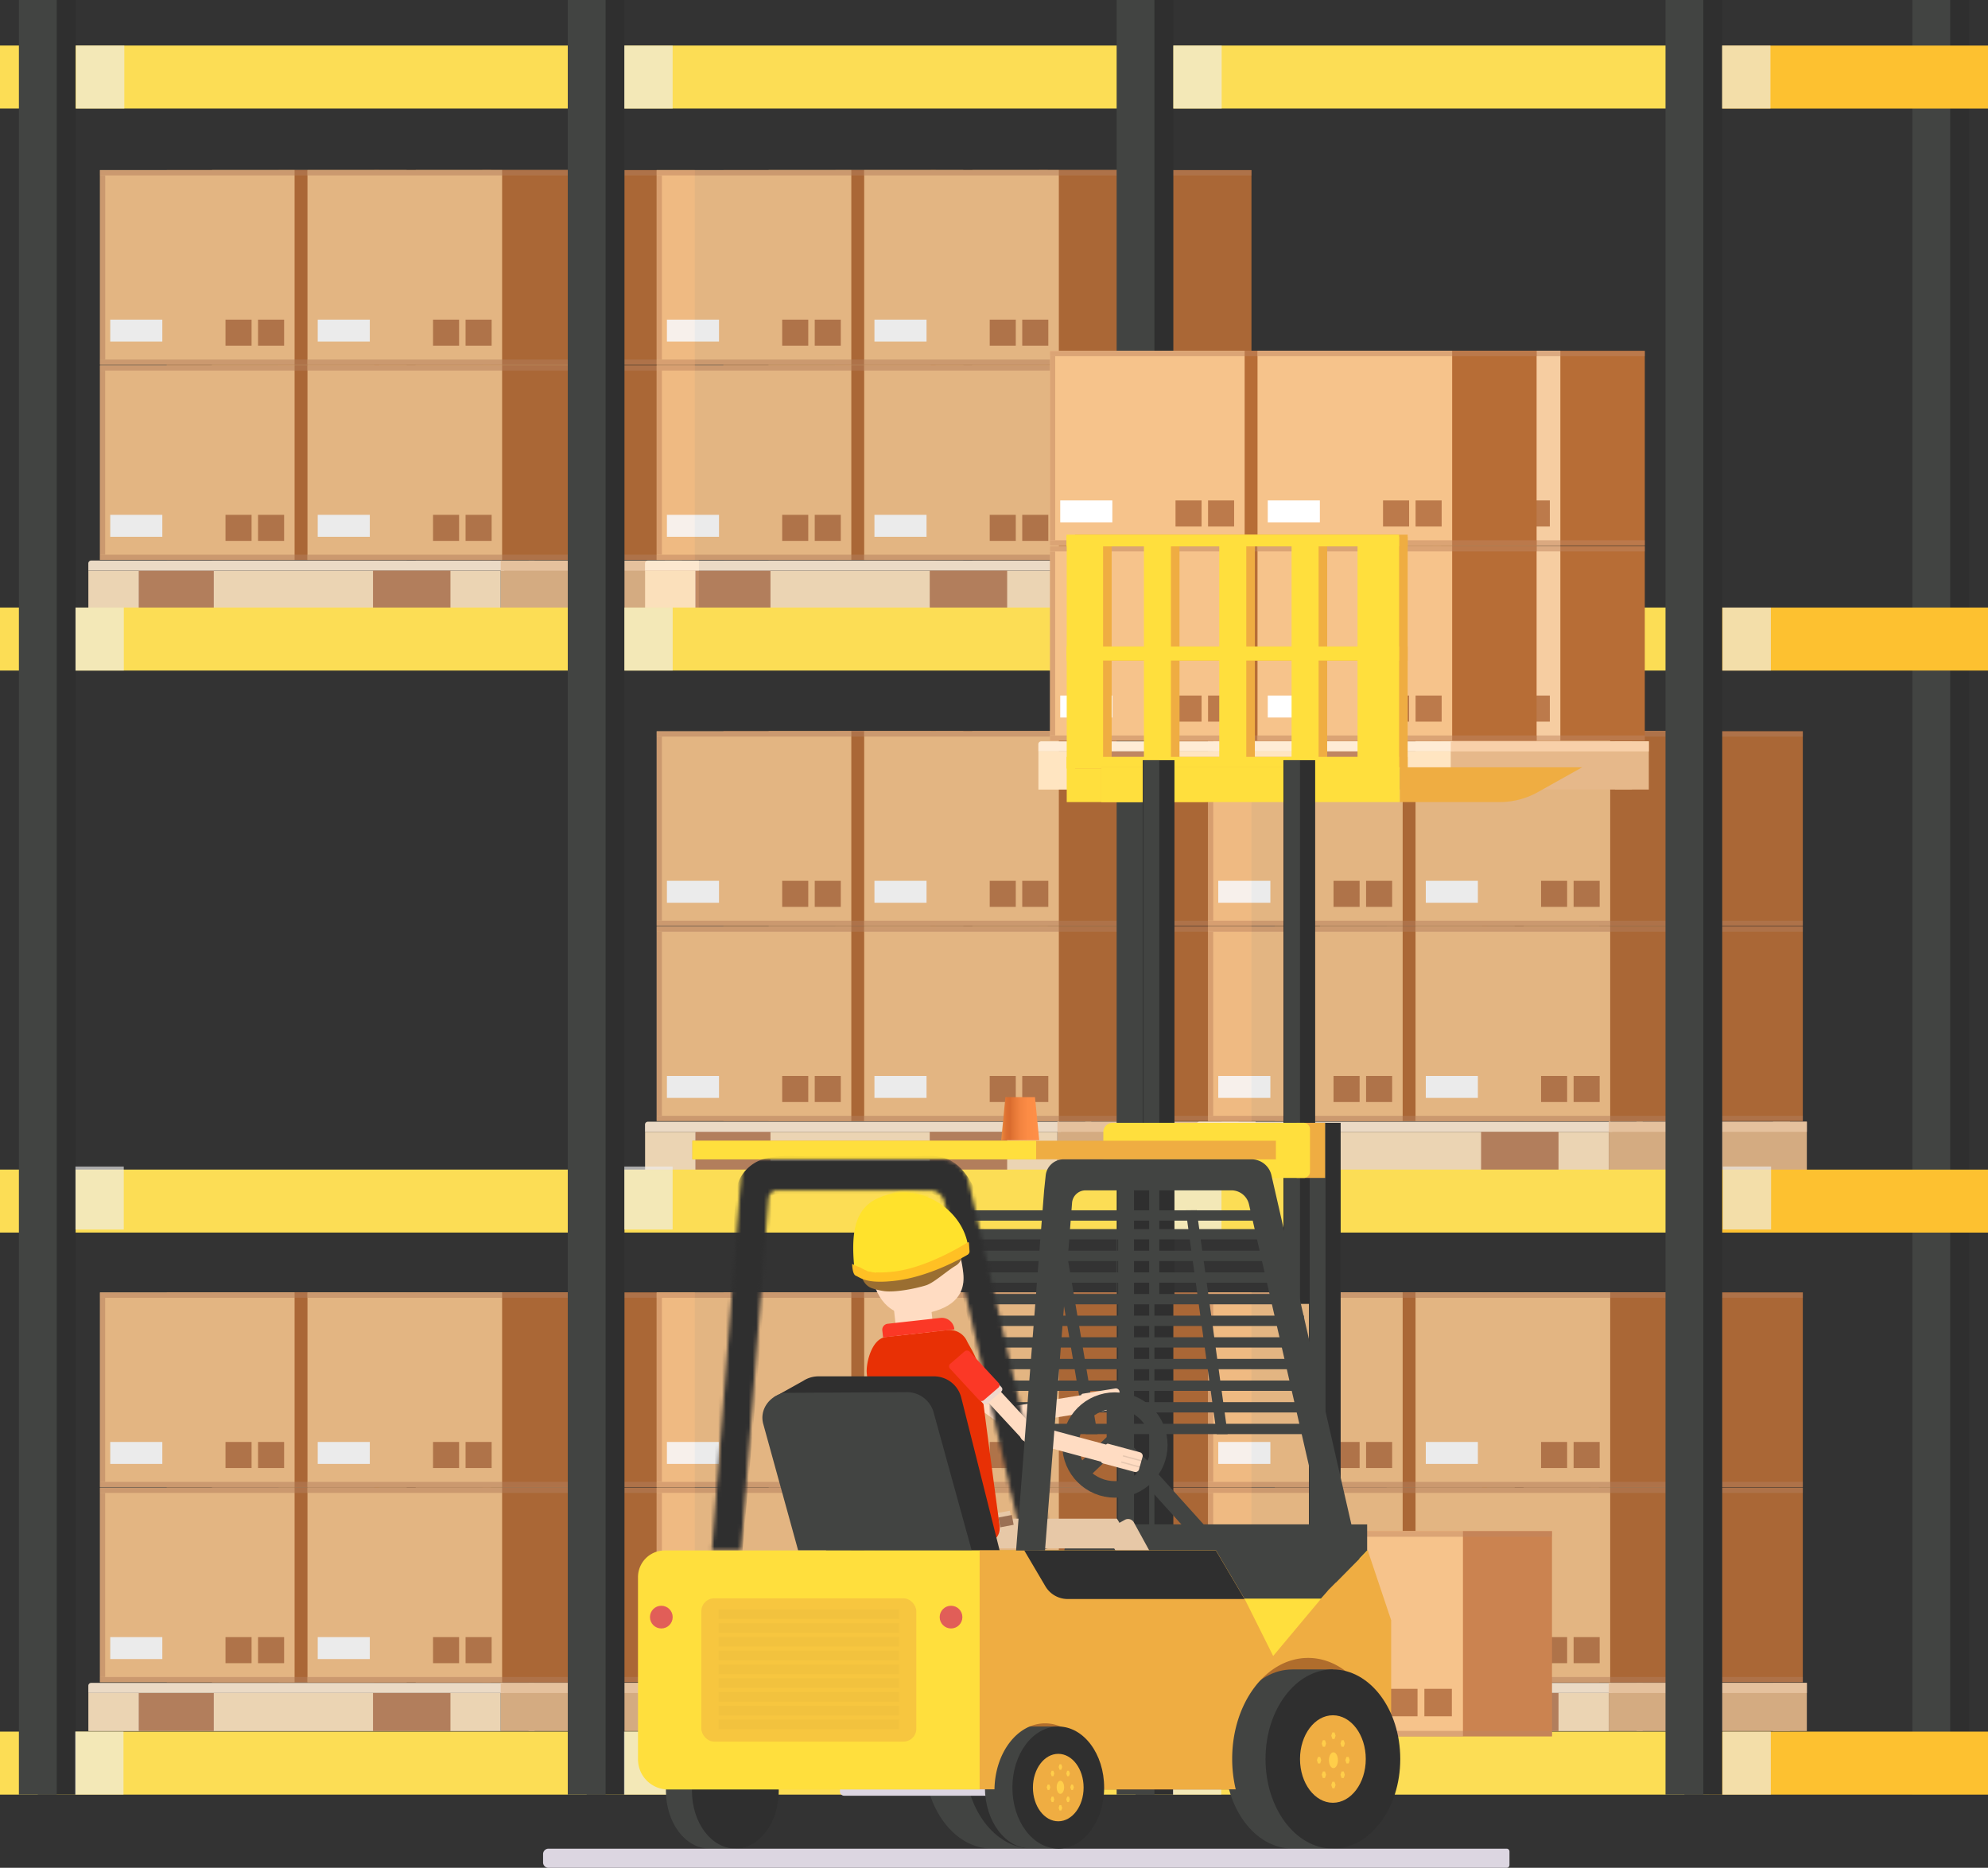 <svg xmlns="http://www.w3.org/2000/svg" xmlns:xlink="http://www.w3.org/1999/xlink" viewBox="0 0 521.71 490.14"><rect x="0" y="0" width="521.71" height="490.14" fill="#333333" stroke="none"/><defs><mask id="b13b6fda-f0de-4059-a138-b02b5ac66e55" x="184.99" y="303.31" width="92.33" height="105.19" maskUnits="userSpaceOnUse"><g transform="translate(-7.53 -2.65)"><path d="M276.33,409.52h7.59l-22.18-96.84a7.47,7.47,0,0,0-7.29-5.81h-48.5a3.85,3.85,0,0,0-3.84,3.55l-.24,3.05-.16,1.53h0l-7.36,94.51H202l7.19-92.34a2.35,2.35,0,0,1,2.34-2.16h39.94a4,4,0,0,1,3.94,3.14Z" fill="#fff"/></g></mask><mask id="0c5e924a-22b7-47d0-910c-157c5d669367" x="223.91" y="311.71" width="30.19" height="23.42" maskUnits="userSpaceOnUse"><g transform="translate(-7.53 -2.65)"><path d="M232.58,336.29a1.5,1.5,0,0,1-.88-1.23c-.87-9.35.3-15.31,6.28-18,10.66-4.85,22.54,3,23.66,13.05,0,0-9.88,6.4-19.46,7.46C235.22,338.33,234.05,337,232.58,336.29Z" fill="#fff"/></g></mask><linearGradient id="5635244a-e053-48f6-b75b-fd3cd9413772" x1="262.75" y1="293.56" x2="272.72" y2="293.56" gradientUnits="userSpaceOnUse"><stop offset="0" stop-color="#f08d3f"/><stop offset="0.07" stop-color="#e37a36"/><stop offset="0.15" stop-color="#dc6f30"/><stop offset="0.23" stop-color="#d96b2e"/><stop offset="0.31" stop-color="#e27434"/><stop offset="0.49" stop-color="#f2833f"/><stop offset="0.7" stop-color="#fc8c45"/><stop offset="0.97" stop-color="#ff8f47"/></linearGradient></defs><title>header_scnd</title><g style="isolation:isolate"><g id="630914a6-bfe8-4367-b583-ef5a900cd583" data-name="Слой 1"><g opacity="0.9"><rect x="131.4" y="441.62" width="8.89" height="12.65" fill="#e6b88a"/><rect x="138.7" y="441.62" width="40.24" height="12.65" fill="#e6b88a"/><rect x="174.5" y="441.62" width="8.89" height="12.65" fill="#e6b88a"/><path d="M23.93,441.62H131.59a.75.75,0,0,1,.75.75v1.89a0,0,0,0,1,0,0H23.18a0,0,0,0,1,0,0v-1.89A.75.75,0,0,1,23.93,441.62Z" fill="#ffecd5"/><rect x="23.19" y="444.27" width="108.21" height="10.01" fill="#ffe5c1"/><rect x="131.4" y="441.62" width="51.98" height="2.65" fill="#f8d0a9"/><rect x="73.15" y="339.15" width="55.72" height="51.08" fill="#bc7a4b"/><rect x="55.63" y="339.15" width="51.08" height="51.08" fill="#f6cda1"/><rect x="58.32" y="378.4" width="13.67" height="5.76" fill="#fff"/><rect x="88.57" y="378.4" width="6.84" height="6.84" fill="#bc7a4b"/><rect x="97.11" y="378.4" width="6.84" height="6.84" fill="#bc7a4b"/><rect x="55.63" y="388.87" width="51.08" height="1.36" fill="#c08661" opacity="0.5"/><rect x="106.68" y="388.87" width="22.18" height="1.36" fill="#c08661" opacity="0.5" style="mix-blend-mode:multiply"/><rect x="55.63" y="339.2" width="51.08" height="1.36" fill="#c08661" opacity="0.5" style="mix-blend-mode:screen"/><rect x="106.68" y="339.2" width="22.18" height="1.36" fill="#c08661" opacity="0.5" style="mix-blend-mode:screen"/><rect x="73.15" y="390.36" width="55.72" height="51.08" fill="#bc7a4b"/><rect x="55.63" y="390.36" width="51.08" height="51.08" fill="#f6cda1"/><rect x="58.32" y="429.61" width="13.67" height="5.76" fill="#fff"/><rect x="88.57" y="429.61" width="6.84" height="6.84" fill="#bc7a4b"/><rect x="97.11" y="429.61" width="6.84" height="6.84" fill="#bc7a4b"/><rect x="55.63" y="440.08" width="51.08" height="1.36" fill="#c08661" opacity="0.5"/><rect x="106.68" y="440.08" width="22.18" height="1.36" fill="#c08661" opacity="0.5" style="mix-blend-mode:multiply"/><rect x="55.63" y="390.41" width="51.08" height="1.36" fill="#c08661" opacity="0.5" style="mix-blend-mode:screen"/><rect x="106.68" y="390.41" width="22.18" height="1.36" fill="#c08661" opacity="0.5" style="mix-blend-mode:screen"/><rect x="126.61" y="339.15" width="55.72" height="51.08" fill="#b76d36"/><rect x="109.09" y="339.15" width="51.08" height="51.08" fill="#f6cda1"/><rect x="111.78" y="378.4" width="13.67" height="5.76" fill="#fff"/><rect x="142.03" y="378.4" width="6.84" height="6.84" fill="#bc7a4b"/><rect x="150.57" y="378.4" width="6.84" height="6.84" fill="#bc7a4b"/><rect x="109.09" y="388.87" width="51.08" height="1.36" fill="#c08661" opacity="0.5"/><rect x="160.14" y="388.87" width="22.18" height="1.36" fill="#c08661" opacity="0.5" style="mix-blend-mode:multiply"/><rect x="109.09" y="339.2" width="51.08" height="1.36" fill="#c08661" opacity="0.5" style="mix-blend-mode:screen"/><rect x="160.14" y="339.2" width="22.18" height="1.36" fill="#c08661" opacity="0.5" style="mix-blend-mode:screen"/><rect x="126.61" y="390.36" width="55.72" height="51.08" fill="#b76d36"/><rect x="109.09" y="390.36" width="51.08" height="51.08" fill="#f6cda1"/><rect x="111.78" y="429.61" width="13.67" height="5.76" fill="#fff"/><rect x="142.03" y="429.61" width="6.84" height="6.84" fill="#bc7a4b"/><rect x="150.57" y="429.61" width="6.84" height="6.84" fill="#bc7a4b"/><rect x="109.09" y="440.08" width="51.08" height="1.36" fill="#c08661" opacity="0.5"/><rect x="160.14" y="440.08" width="22.18" height="1.36" fill="#c08661" opacity="0.5" style="mix-blend-mode:multiply"/><rect x="109.09" y="390.41" width="51.08" height="1.36" fill="#c08661" opacity="0.5" style="mix-blend-mode:screen"/><rect x="160.14" y="390.41" width="22.18" height="1.36" fill="#c08661" opacity="0.5" style="mix-blend-mode:screen"/><rect x="43.75" y="339.15" width="55.72" height="51.08" fill="#b76d36"/><rect x="26.23" y="339.15" width="51.08" height="51.08" fill="#f6c38b"/><rect x="28.93" y="378.4" width="13.67" height="5.76" fill="#fff"/><rect x="59.18" y="378.4" width="6.84" height="6.84" fill="#bc7a4b"/><rect x="67.72" y="378.4" width="6.84" height="6.84" fill="#bc7a4b"/><rect x="26.23" y="388.87" width="51.08" height="1.36" fill="#c08661" opacity="0.5"/><rect x="77.29" y="388.87" width="22.18" height="1.36" fill="#c08661" opacity="0.5" style="mix-blend-mode:multiply"/><rect x="26.23" y="339.2" width="51.08" height="1.36" fill="#c08661" opacity="0.5" style="mix-blend-mode:screen"/><rect x="77.29" y="339.2" width="22.18" height="1.36" fill="#c08661" opacity="0.5" style="mix-blend-mode:screen"/><rect x="10.32" y="366.67" width="48.27" height="1.36" transform="translate(394.27 330.25) rotate(90)" fill="#c08661" opacity="0.5" style="mix-blend-mode:screen"/><rect x="43.75" y="390.36" width="55.72" height="51.08" fill="#b76d36"/><rect x="26.23" y="390.36" width="51.08" height="51.08" fill="#f6c38b"/><rect x="28.93" y="429.61" width="13.67" height="5.76" fill="#fff"/><rect x="59.18" y="429.61" width="6.84" height="6.84" fill="#bc7a4b"/><rect x="67.72" y="429.61" width="6.84" height="6.84" fill="#bc7a4b"/><rect x="26.23" y="440.08" width="51.08" height="1.36" fill="#c08661" opacity="0.5"/><rect x="77.29" y="440.08" width="22.18" height="1.36" fill="#c08661" opacity="0.5" style="mix-blend-mode:multiply"/><rect x="26.23" y="390.41" width="51.08" height="1.36" fill="#c08661" opacity="0.5" style="mix-blend-mode:screen"/><rect x="10.32" y="417.89" width="48.27" height="1.36" transform="translate(445.49 381.47) rotate(90)" fill="#c08661" opacity="0.5" style="mix-blend-mode:screen"/><rect x="77.29" y="390.41" width="22.18" height="1.36" fill="#c08661" opacity="0.5" style="mix-blend-mode:screen"/><rect x="98.21" y="339.15" width="55.72" height="51.08" fill="#b76d36"/><rect x="80.69" y="339.15" width="51.08" height="51.08" fill="#f6c38b"/><rect x="83.38" y="378.4" width="13.67" height="5.76" fill="#fff"/><rect x="113.64" y="378.4" width="6.84" height="6.84" fill="#bc7a4b"/><rect x="122.18" y="378.4" width="6.84" height="6.84" fill="#bc7a4b"/><rect x="80.69" y="388.87" width="51.08" height="1.36" fill="#c08661" opacity="0.5"/><rect x="131.75" y="388.87" width="22.18" height="1.36" fill="#c08661" opacity="0.5" style="mix-blend-mode:multiply"/><rect x="80.69" y="339.2" width="51.08" height="1.36" fill="#c08661" opacity="0.5" style="mix-blend-mode:screen"/><rect x="131.75" y="339.2" width="22.18" height="1.36" fill="#c08661" opacity="0.5" style="mix-blend-mode:screen"/><rect x="98.21" y="390.36" width="55.72" height="51.08" fill="#b76d36"/><rect x="80.69" y="390.36" width="51.08" height="51.08" fill="#f6c38b"/><rect x="83.38" y="429.61" width="13.67" height="5.76" fill="#fff"/><rect x="113.64" y="429.61" width="6.84" height="6.84" fill="#bc7a4b"/><rect x="122.18" y="429.61" width="6.84" height="6.84" fill="#bc7a4b"/><rect x="80.69" y="440.08" width="51.08" height="1.36" fill="#c08661" opacity="0.5"/><rect x="131.75" y="440.08" width="22.18" height="1.36" fill="#c08661" opacity="0.5" style="mix-blend-mode:multiply"/><rect x="80.69" y="390.41" width="51.08" height="1.36" fill="#c08661" opacity="0.5" style="mix-blend-mode:screen"/><rect x="131.75" y="390.41" width="22.18" height="1.36" fill="#c08661" opacity="0.5" style="mix-blend-mode:screen"/><rect x="36.39" y="444.27" width="19.72" height="10.01" fill="#fff"/><rect x="97.89" y="444.27" width="20.32" height="10.01" fill="#c08661"/><rect x="36.39" y="444.27" width="19.72" height="10.01" fill="#c08661"/></g><g opacity="0.9"><rect x="131.4" y="147.1" width="8.89" height="12.65" fill="#e6b88a"/><rect x="138.7" y="147.1" width="40.24" height="12.65" fill="#e6b88a"/><rect x="174.5" y="147.1" width="8.89" height="12.65" fill="#e6b88a"/><path d="M23.93,147.1H131.59a.75.75,0,0,1,.75.75v1.89a0,0,0,0,1,0,0H23.18a0,0,0,0,1,0,0v-1.89A.75.75,0,0,1,23.93,147.1Z" fill="#ffecd5"/><rect x="23.19" y="149.75" width="108.21" height="10.01" fill="#ffe5c1"/><rect x="131.4" y="147.1" width="51.98" height="2.65" fill="#f8d0a9"/><rect x="73.15" y="44.63" width="55.72" height="51.08" fill="#bc7a4b"/><rect x="55.63" y="44.63" width="51.08" height="51.08" fill="#f6cda1"/><rect x="58.32" y="83.88" width="13.67" height="5.76" fill="#fff"/><rect x="88.57" y="83.88" width="6.84" height="6.84" fill="#bc7a4b"/><rect x="97.11" y="83.88" width="6.84" height="6.84" fill="#bc7a4b"/><rect x="55.63" y="94.35" width="51.08" height="1.36" fill="#c08661" opacity="0.5"/><rect x="106.68" y="94.35" width="22.18" height="1.36" fill="#c08661" opacity="0.5" style="mix-blend-mode:multiply"/><rect x="55.63" y="44.68" width="51.08" height="1.36" fill="#c08661" opacity="0.5" style="mix-blend-mode:screen"/><rect x="106.68" y="44.68" width="22.18" height="1.36" fill="#c08661" opacity="0.5" style="mix-blend-mode:screen"/><rect x="73.15" y="95.85" width="55.72" height="51.08" fill="#bc7a4b"/><rect x="55.63" y="95.85" width="51.08" height="51.08" fill="#f6cda1"/><rect x="58.32" y="135.1" width="13.67" height="5.76" fill="#fff"/><rect x="88.57" y="135.1" width="6.84" height="6.84" fill="#bc7a4b"/><rect x="97.11" y="135.1" width="6.84" height="6.84" fill="#bc7a4b"/><rect x="55.63" y="145.56" width="51.08" height="1.36" fill="#c08661" opacity="0.5"/><rect x="106.68" y="145.56" width="22.18" height="1.36" fill="#c08661" opacity="0.5" style="mix-blend-mode:multiply"/><rect x="55.63" y="95.89" width="51.08" height="1.36" fill="#c08661" opacity="0.5" style="mix-blend-mode:screen"/><rect x="106.68" y="95.89" width="22.18" height="1.36" fill="#c08661" opacity="0.5" style="mix-blend-mode:screen"/><rect x="126.61" y="44.63" width="55.72" height="51.08" fill="#b76d36"/><rect x="109.09" y="44.63" width="51.08" height="51.08" fill="#f6cda1"/><rect x="111.78" y="83.88" width="13.67" height="5.76" fill="#fff"/><rect x="142.03" y="83.88" width="6.84" height="6.84" fill="#bc7a4b"/><rect x="150.57" y="83.88" width="6.84" height="6.84" fill="#bc7a4b"/><rect x="109.09" y="94.35" width="51.08" height="1.36" fill="#c08661" opacity="0.5"/><rect x="160.14" y="94.35" width="22.18" height="1.36" fill="#c08661" opacity="0.5" style="mix-blend-mode:multiply"/><rect x="109.09" y="44.68" width="51.08" height="1.36" fill="#c08661" opacity="0.5" style="mix-blend-mode:screen"/><rect x="160.14" y="44.68" width="22.18" height="1.36" fill="#c08661" opacity="0.5" style="mix-blend-mode:screen"/><rect x="126.61" y="95.85" width="55.72" height="51.08" fill="#b76d36"/><rect x="109.09" y="95.85" width="51.08" height="51.08" fill="#f6cda1"/><rect x="111.78" y="135.1" width="13.67" height="5.76" fill="#fff"/><rect x="142.03" y="135.1" width="6.84" height="6.84" fill="#bc7a4b"/><rect x="150.57" y="135.1" width="6.84" height="6.84" fill="#bc7a4b"/><rect x="109.09" y="145.56" width="51.08" height="1.36" fill="#c08661" opacity="0.5"/><rect x="160.14" y="145.56" width="22.18" height="1.36" fill="#c08661" opacity="0.5" style="mix-blend-mode:multiply"/><rect x="109.09" y="95.89" width="51.08" height="1.36" fill="#c08661" opacity="0.5" style="mix-blend-mode:screen"/><rect x="160.14" y="95.89" width="22.18" height="1.36" fill="#c08661" opacity="0.5" style="mix-blend-mode:screen"/><rect x="43.75" y="44.63" width="55.72" height="51.08" fill="#b76d36"/><rect x="26.23" y="44.63" width="51.08" height="51.08" fill="#f6c38b"/><rect x="28.93" y="83.88" width="13.67" height="5.76" fill="#fff"/><rect x="59.18" y="83.88" width="6.84" height="6.84" fill="#bc7a4b"/><rect x="67.72" y="83.88" width="6.84" height="6.84" fill="#bc7a4b"/><rect x="26.23" y="94.35" width="51.08" height="1.36" fill="#c08661" opacity="0.5"/><rect x="77.29" y="94.35" width="22.18" height="1.36" fill="#c08661" opacity="0.5" style="mix-blend-mode:multiply"/><rect x="26.23" y="44.68" width="51.08" height="1.36" fill="#c08661" opacity="0.5" style="mix-blend-mode:screen"/><rect x="77.29" y="44.68" width="22.18" height="1.36" fill="#c08661" opacity="0.5" style="mix-blend-mode:screen"/><rect x="10.32" y="72.15" width="48.27" height="1.36" transform="translate(99.76 35.73) rotate(90)" fill="#c08661" opacity="0.5" style="mix-blend-mode:screen"/><rect x="43.75" y="95.85" width="55.72" height="51.08" fill="#b76d36"/><rect x="26.23" y="95.85" width="51.08" height="51.08" fill="#f6c38b"/><rect x="28.93" y="135.1" width="13.67" height="5.76" fill="#fff"/><rect x="59.18" y="135.1" width="6.84" height="6.84" fill="#bc7a4b"/><rect x="67.72" y="135.1" width="6.84" height="6.84" fill="#bc7a4b"/><rect x="26.23" y="145.56" width="51.08" height="1.36" fill="#c08661" opacity="0.5"/><rect x="77.29" y="145.56" width="22.18" height="1.36" fill="#c08661" opacity="0.5" style="mix-blend-mode:multiply"/><rect x="26.23" y="95.89" width="51.08" height="1.36" fill="#c08661" opacity="0.5" style="mix-blend-mode:screen"/><rect x="10.32" y="123.37" width="48.27" height="1.36" transform="translate(150.97 86.95) rotate(90)" fill="#c08661" opacity="0.5" style="mix-blend-mode:screen"/><rect x="77.29" y="95.89" width="22.18" height="1.36" fill="#c08661" opacity="0.5" style="mix-blend-mode:screen"/><rect x="98.21" y="44.63" width="55.72" height="51.08" fill="#b76d36"/><rect x="80.69" y="44.63" width="51.08" height="51.08" fill="#f6c38b"/><rect x="83.38" y="83.88" width="13.67" height="5.76" fill="#fff"/><rect x="113.64" y="83.88" width="6.84" height="6.84" fill="#bc7a4b"/><rect x="122.18" y="83.88" width="6.84" height="6.84" fill="#bc7a4b"/><rect x="80.69" y="94.35" width="51.08" height="1.36" fill="#c08661" opacity="0.5"/><rect x="131.75" y="94.35" width="22.18" height="1.36" fill="#c08661" opacity="0.5" style="mix-blend-mode:multiply"/><rect x="80.69" y="44.68" width="51.08" height="1.36" fill="#c08661" opacity="0.5" style="mix-blend-mode:screen"/><rect x="131.75" y="44.68" width="22.18" height="1.36" fill="#c08661" opacity="0.5" style="mix-blend-mode:screen"/><rect x="98.21" y="95.85" width="55.72" height="51.08" fill="#b76d36"/><rect x="80.69" y="95.85" width="51.08" height="51.08" fill="#f6c38b"/><rect x="83.38" y="135.1" width="13.67" height="5.76" fill="#fff"/><rect x="113.64" y="135.1" width="6.84" height="6.84" fill="#bc7a4b"/><rect x="122.18" y="135.1" width="6.84" height="6.84" fill="#bc7a4b"/><rect x="80.69" y="145.56" width="51.08" height="1.36" fill="#c08661" opacity="0.5"/><rect x="131.75" y="145.56" width="22.18" height="1.36" fill="#c08661" opacity="0.5" style="mix-blend-mode:multiply"/><rect x="80.69" y="95.89" width="51.08" height="1.36" fill="#c08661" opacity="0.5" style="mix-blend-mode:screen"/><rect x="131.75" y="95.89" width="22.18" height="1.36" fill="#c08661" opacity="0.5" style="mix-blend-mode:screen"/><rect x="36.39" y="149.75" width="19.72" height="10.01" fill="#fff"/><rect x="97.89" y="149.75" width="20.32" height="10.01" fill="#c08661"/><rect x="36.39" y="149.75" width="19.72" height="10.01" fill="#c08661"/></g><g opacity="0.9"><rect x="277.5" y="441.62" width="8.89" height="12.65" fill="#e6b88a"/><rect x="284.8" y="441.62" width="40.24" height="12.65" fill="#e6b88a"/><rect x="320.59" y="441.62" width="8.89" height="12.65" fill="#e6b88a"/><path d="M170,441.62H277.68a.75.75,0,0,1,.75.75v1.89a0,0,0,0,1,0,0H169.27a0,0,0,0,1,0,0v-1.89A.75.75,0,0,1,170,441.62Z" fill="#ffecd5"/><rect x="169.29" y="444.27" width="108.21" height="10.01" fill="#ffe5c1"/><rect x="277.5" y="441.62" width="51.98" height="2.65" fill="#f8d0a9"/><rect x="219.24" y="339.15" width="55.72" height="51.08" fill="#bc7a4b"/><rect x="201.72" y="339.15" width="51.08" height="51.08" fill="#f6cda1"/><rect x="204.42" y="378.4" width="13.67" height="5.76" fill="#fff"/><rect x="234.67" y="378.4" width="6.84" height="6.84" fill="#bc7a4b"/><rect x="243.21" y="378.4" width="6.84" height="6.84" fill="#bc7a4b"/><rect x="201.72" y="388.87" width="51.08" height="1.36" fill="#c08661" opacity="0.5"/><rect x="252.78" y="388.87" width="22.18" height="1.36" fill="#c08661" opacity="0.5" style="mix-blend-mode:multiply"/><rect x="201.72" y="339.2" width="51.08" height="1.36" fill="#c08661" opacity="0.5" style="mix-blend-mode:screen"/><rect x="252.78" y="339.2" width="22.18" height="1.36" fill="#c08661" opacity="0.5" style="mix-blend-mode:screen"/><rect x="219.24" y="390.36" width="55.72" height="51.08" fill="#bc7a4b"/><rect x="201.72" y="390.36" width="51.08" height="51.08" fill="#f6cda1"/><rect x="204.42" y="429.61" width="13.67" height="5.76" fill="#fff"/><rect x="234.67" y="429.61" width="6.84" height="6.84" fill="#bc7a4b"/><rect x="243.21" y="429.61" width="6.84" height="6.84" fill="#bc7a4b"/><rect x="201.72" y="440.08" width="51.08" height="1.36" fill="#c08661" opacity="0.5"/><rect x="252.78" y="440.08" width="22.18" height="1.36" fill="#c08661" opacity="0.5" style="mix-blend-mode:multiply"/><rect x="201.72" y="390.41" width="51.08" height="1.36" fill="#c08661" opacity="0.5" style="mix-blend-mode:screen"/><rect x="252.78" y="390.41" width="22.18" height="1.36" fill="#c08661" opacity="0.5" style="mix-blend-mode:screen"/><rect x="272.7" y="339.15" width="55.72" height="51.08" fill="#b76d36"/><rect x="255.18" y="339.15" width="51.08" height="51.08" fill="#f6cda1"/><rect x="257.87" y="378.4" width="13.67" height="5.76" fill="#fff"/><rect x="288.12" y="378.4" width="6.84" height="6.84" fill="#bc7a4b"/><rect x="296.66" y="378.4" width="6.84" height="6.84" fill="#bc7a4b"/><rect x="255.18" y="388.87" width="51.08" height="1.36" fill="#c08661" opacity="0.5"/><rect x="306.24" y="388.87" width="22.18" height="1.36" fill="#c08661" opacity="0.5" style="mix-blend-mode:multiply"/><rect x="255.18" y="339.2" width="51.08" height="1.36" fill="#c08661" opacity="0.5" style="mix-blend-mode:screen"/><rect x="306.24" y="339.2" width="22.18" height="1.36" fill="#c08661" opacity="0.5" style="mix-blend-mode:screen"/><rect x="272.7" y="390.36" width="55.72" height="51.08" fill="#b76d36"/><rect x="255.18" y="390.36" width="51.08" height="51.08" fill="#f6cda1"/><rect x="257.87" y="429.61" width="13.67" height="5.76" fill="#fff"/><rect x="288.12" y="429.61" width="6.84" height="6.84" fill="#bc7a4b"/><rect x="296.66" y="429.61" width="6.84" height="6.84" fill="#bc7a4b"/><rect x="255.18" y="440.08" width="51.08" height="1.36" fill="#c08661" opacity="0.5"/><rect x="306.24" y="440.08" width="22.18" height="1.36" fill="#c08661" opacity="0.5" style="mix-blend-mode:multiply"/><rect x="255.18" y="390.41" width="51.08" height="1.36" fill="#c08661" opacity="0.5" style="mix-blend-mode:screen"/><rect x="306.24" y="390.41" width="22.18" height="1.36" fill="#c08661" opacity="0.5" style="mix-blend-mode:screen"/><rect x="189.85" y="339.15" width="55.72" height="51.08" fill="#b76d36"/><rect x="172.33" y="339.15" width="51.08" height="51.08" fill="#f6c38b"/><rect x="175.02" y="378.4" width="13.67" height="5.76" fill="#fff"/><rect x="205.27" y="378.4" width="6.84" height="6.84" fill="#bc7a4b"/><rect x="213.81" y="378.4" width="6.84" height="6.84" fill="#bc7a4b"/><rect x="172.33" y="388.87" width="51.08" height="1.36" fill="#c08661" opacity="0.5"/><rect x="223.39" y="388.87" width="22.18" height="1.36" fill="#c08661" opacity="0.5" style="mix-blend-mode:multiply"/><rect x="172.33" y="339.2" width="51.08" height="1.36" fill="#c08661" opacity="0.5" style="mix-blend-mode:screen"/><rect x="223.39" y="339.2" width="22.18" height="1.36" fill="#c08661" opacity="0.5" style="mix-blend-mode:screen"/><rect x="156.41" y="366.67" width="48.27" height="1.36" transform="translate(540.37 184.15) rotate(90)" fill="#c08661" opacity="0.5" style="mix-blend-mode:screen"/><rect x="189.85" y="390.36" width="55.72" height="51.08" fill="#b76d36"/><rect x="172.33" y="390.36" width="51.08" height="51.08" fill="#f6c38b"/><rect x="175.02" y="429.61" width="13.67" height="5.76" fill="#fff"/><rect x="205.27" y="429.61" width="6.84" height="6.84" fill="#bc7a4b"/><rect x="213.81" y="429.61" width="6.84" height="6.84" fill="#bc7a4b"/><rect x="172.33" y="440.08" width="51.08" height="1.36" fill="#c08661" opacity="0.5"/><rect x="223.39" y="440.08" width="22.18" height="1.36" fill="#c08661" opacity="0.5" style="mix-blend-mode:multiply"/><rect x="172.33" y="390.41" width="51.08" height="1.36" fill="#c08661" opacity="0.5" style="mix-blend-mode:screen"/><rect x="156.41" y="417.89" width="48.27" height="1.36" transform="translate(591.59 235.37) rotate(90)" fill="#c08661" opacity="0.5" style="mix-blend-mode:screen"/><rect x="223.39" y="390.41" width="22.18" height="1.36" fill="#c08661" opacity="0.5" style="mix-blend-mode:screen"/><rect x="244.31" y="339.15" width="55.72" height="51.08" fill="#b76d36"/><rect x="226.79" y="339.15" width="51.08" height="51.08" fill="#f6c38b"/><rect x="229.48" y="378.4" width="13.67" height="5.76" fill="#fff"/><rect x="259.73" y="378.4" width="6.84" height="6.84" fill="#bc7a4b"/><rect x="268.27" y="378.4" width="6.84" height="6.84" fill="#bc7a4b"/><rect x="226.79" y="388.87" width="51.08" height="1.36" fill="#c08661" opacity="0.5"/><rect x="277.85" y="388.87" width="22.18" height="1.36" fill="#c08661" opacity="0.5" style="mix-blend-mode:multiply"/><rect x="226.79" y="339.2" width="51.08" height="1.36" fill="#c08661" opacity="0.5" style="mix-blend-mode:screen"/><rect x="277.85" y="339.2" width="22.18" height="1.36" fill="#c08661" opacity="0.5" style="mix-blend-mode:screen"/><rect x="244.31" y="390.36" width="55.72" height="51.08" fill="#b76d36"/><rect x="226.79" y="390.36" width="51.08" height="51.08" fill="#f6c38b"/><rect x="229.48" y="429.61" width="13.67" height="5.76" fill="#fff"/><rect x="259.73" y="429.61" width="6.84" height="6.84" fill="#bc7a4b"/><rect x="268.27" y="429.61" width="6.84" height="6.84" fill="#bc7a4b"/><rect x="226.79" y="440.08" width="51.08" height="1.36" fill="#c08661" opacity="0.5"/><rect x="277.85" y="440.08" width="22.18" height="1.36" fill="#c08661" opacity="0.5" style="mix-blend-mode:multiply"/><rect x="226.79" y="390.41" width="51.08" height="1.36" fill="#c08661" opacity="0.5" style="mix-blend-mode:screen"/><rect x="277.85" y="390.41" width="22.18" height="1.36" fill="#c08661" opacity="0.5" style="mix-blend-mode:screen"/><rect x="182.48" y="444.27" width="19.72" height="10.01" fill="#fff"/><rect x="243.99" y="444.27" width="20.32" height="10.01" fill="#c08661"/><rect x="182.48" y="444.27" width="19.72" height="10.01" fill="#c08661"/></g><g opacity="0.9"><rect x="277.5" y="294.36" width="8.89" height="12.65" fill="#e6b88a"/><rect x="284.8" y="294.36" width="40.24" height="12.65" fill="#e6b88a"/><rect x="320.59" y="294.36" width="8.89" height="12.65" fill="#e6b88a"/><path d="M170,294.36H277.68a.75.75,0,0,1,.75.75V297a0,0,0,0,1,0,0H169.27a0,0,0,0,1,0,0v-1.89A.75.75,0,0,1,170,294.36Z" fill="#ffecd5"/><rect x="169.29" y="297.01" width="108.21" height="10.01" fill="#ffe5c1"/><rect x="277.5" y="294.36" width="51.98" height="2.65" fill="#f8d0a9"/><rect x="219.24" y="191.89" width="55.72" height="51.08" fill="#bc7a4b"/><rect x="201.72" y="191.89" width="51.08" height="51.08" fill="#f6cda1"/><rect x="204.42" y="231.14" width="13.67" height="5.76" fill="#fff"/><rect x="234.67" y="231.14" width="6.84" height="6.84" fill="#bc7a4b"/><rect x="243.21" y="231.14" width="6.84" height="6.84" fill="#bc7a4b"/><rect x="201.72" y="241.61" width="51.08" height="1.36" fill="#c08661" opacity="0.5"/><rect x="252.78" y="241.61" width="22.18" height="1.36" fill="#c08661" opacity="0.5" style="mix-blend-mode:multiply"/><rect x="201.72" y="191.94" width="51.08" height="1.36" fill="#c08661" opacity="0.5" style="mix-blend-mode:screen"/><rect x="252.78" y="191.94" width="22.18" height="1.36" fill="#c08661" opacity="0.5" style="mix-blend-mode:screen"/><rect x="219.24" y="243.1" width="55.72" height="51.08" fill="#bc7a4b"/><rect x="201.72" y="243.1" width="51.08" height="51.08" fill="#f6cda1"/><rect x="204.42" y="282.35" width="13.67" height="5.76" fill="#fff"/><rect x="234.67" y="282.35" width="6.84" height="6.84" fill="#bc7a4b"/><rect x="243.21" y="282.35" width="6.84" height="6.84" fill="#bc7a4b"/><rect x="201.72" y="292.82" width="51.08" height="1.36" fill="#c08661" opacity="0.5"/><rect x="252.78" y="292.82" width="22.18" height="1.36" fill="#c08661" opacity="0.5" style="mix-blend-mode:multiply"/><rect x="201.72" y="243.15" width="51.08" height="1.36" fill="#c08661" opacity="0.5" style="mix-blend-mode:screen"/><rect x="252.78" y="243.15" width="22.18" height="1.36" fill="#c08661" opacity="0.5" style="mix-blend-mode:screen"/><rect x="272.7" y="191.89" width="55.72" height="51.08" fill="#b76d36"/><rect x="255.18" y="191.89" width="51.08" height="51.08" fill="#f6cda1"/><rect x="257.87" y="231.14" width="13.67" height="5.76" fill="#fff"/><rect x="288.12" y="231.14" width="6.84" height="6.84" fill="#bc7a4b"/><rect x="296.66" y="231.14" width="6.84" height="6.84" fill="#bc7a4b"/><rect x="255.18" y="241.61" width="51.08" height="1.36" fill="#c08661" opacity="0.5"/><rect x="306.24" y="241.61" width="22.18" height="1.36" fill="#c08661" opacity="0.5" style="mix-blend-mode:multiply"/><rect x="255.18" y="191.94" width="51.08" height="1.36" fill="#c08661" opacity="0.5" style="mix-blend-mode:screen"/><rect x="306.24" y="191.94" width="22.18" height="1.36" fill="#c08661" opacity="0.5" style="mix-blend-mode:screen"/><rect x="272.7" y="243.1" width="55.72" height="51.08" fill="#b76d36"/><rect x="255.18" y="243.1" width="51.08" height="51.08" fill="#f6cda1"/><rect x="257.87" y="282.35" width="13.67" height="5.76" fill="#fff"/><rect x="288.12" y="282.35" width="6.84" height="6.84" fill="#bc7a4b"/><rect x="296.66" y="282.35" width="6.84" height="6.84" fill="#bc7a4b"/><rect x="255.18" y="292.82" width="51.08" height="1.36" fill="#c08661" opacity="0.5"/><rect x="306.24" y="292.82" width="22.18" height="1.36" fill="#c08661" opacity="0.5" style="mix-blend-mode:multiply"/><rect x="255.18" y="243.15" width="51.08" height="1.36" fill="#c08661" opacity="0.5" style="mix-blend-mode:screen"/><rect x="306.24" y="243.15" width="22.18" height="1.36" fill="#c08661" opacity="0.5" style="mix-blend-mode:screen"/><rect x="189.85" y="191.89" width="55.72" height="51.08" fill="#b76d36"/><rect x="172.33" y="191.89" width="51.08" height="51.08" fill="#f6c38b"/><rect x="175.02" y="231.14" width="13.67" height="5.76" fill="#fff"/><rect x="205.27" y="231.14" width="6.84" height="6.84" fill="#bc7a4b"/><rect x="213.81" y="231.14" width="6.84" height="6.84" fill="#bc7a4b"/><rect x="172.33" y="241.61" width="51.08" height="1.36" fill="#c08661" opacity="0.5"/><rect x="223.39" y="241.61" width="22.18" height="1.36" fill="#c08661" opacity="0.5" style="mix-blend-mode:multiply"/><rect x="172.33" y="191.94" width="51.08" height="1.36" fill="#c08661" opacity="0.5" style="mix-blend-mode:screen"/><rect x="223.39" y="191.94" width="22.18" height="1.36" fill="#c08661" opacity="0.5" style="mix-blend-mode:screen"/><rect x="156.41" y="219.41" width="48.27" height="1.36" transform="translate(393.11 36.9) rotate(90)" fill="#c08661" opacity="0.5" style="mix-blend-mode:screen"/><rect x="189.85" y="243.1" width="55.72" height="51.08" fill="#b76d36"/><rect x="172.33" y="243.1" width="51.08" height="51.08" fill="#f6c38b"/><rect x="175.02" y="282.35" width="13.67" height="5.76" fill="#fff"/><rect x="205.27" y="282.35" width="6.84" height="6.84" fill="#bc7a4b"/><rect x="213.81" y="282.35" width="6.84" height="6.84" fill="#bc7a4b"/><rect x="172.33" y="292.82" width="51.08" height="1.36" fill="#c08661" opacity="0.5"/><rect x="223.39" y="292.82" width="22.18" height="1.36" fill="#c08661" opacity="0.5" style="mix-blend-mode:multiply"/><rect x="172.33" y="243.15" width="51.08" height="1.36" fill="#c08661" opacity="0.5" style="mix-blend-mode:screen"/><rect x="156.41" y="270.63" width="48.27" height="1.36" transform="translate(444.33 88.11) rotate(90)" fill="#c08661" opacity="0.5" style="mix-blend-mode:screen"/><rect x="223.39" y="243.15" width="22.18" height="1.36" fill="#c08661" opacity="0.5" style="mix-blend-mode:screen"/><rect x="244.31" y="191.89" width="55.72" height="51.08" fill="#b76d36"/><rect x="226.79" y="191.89" width="51.08" height="51.08" fill="#f6c38b"/><rect x="229.48" y="231.14" width="13.67" height="5.76" fill="#fff"/><rect x="259.73" y="231.14" width="6.84" height="6.84" fill="#bc7a4b"/><rect x="268.27" y="231.14" width="6.84" height="6.84" fill="#bc7a4b"/><rect x="226.79" y="241.61" width="51.08" height="1.36" fill="#c08661" opacity="0.5"/><rect x="277.85" y="241.61" width="22.18" height="1.36" fill="#c08661" opacity="0.5" style="mix-blend-mode:multiply"/><rect x="226.79" y="191.94" width="51.08" height="1.36" fill="#c08661" opacity="0.5" style="mix-blend-mode:screen"/><rect x="277.85" y="191.94" width="22.18" height="1.36" fill="#c08661" opacity="0.5" style="mix-blend-mode:screen"/><rect x="244.31" y="243.1" width="55.72" height="51.08" fill="#b76d36"/><rect x="226.79" y="243.1" width="51.08" height="51.08" fill="#f6c38b"/><rect x="229.48" y="282.35" width="13.67" height="5.76" fill="#fff"/><rect x="259.73" y="282.35" width="6.84" height="6.84" fill="#bc7a4b"/><rect x="268.27" y="282.35" width="6.84" height="6.84" fill="#bc7a4b"/><rect x="226.79" y="292.82" width="51.08" height="1.36" fill="#c08661" opacity="0.5"/><rect x="277.85" y="292.82" width="22.18" height="1.36" fill="#c08661" opacity="0.5" style="mix-blend-mode:multiply"/><rect x="226.79" y="243.15" width="51.08" height="1.36" fill="#c08661" opacity="0.5" style="mix-blend-mode:screen"/><rect x="277.85" y="243.15" width="22.18" height="1.36" fill="#c08661" opacity="0.5" style="mix-blend-mode:screen"/><rect x="182.48" y="297.01" width="19.72" height="10.01" fill="#fff"/><rect x="243.99" y="297.01" width="20.32" height="10.01" fill="#c08661"/><rect x="182.48" y="297.01" width="19.72" height="10.01" fill="#c08661"/></g><g opacity="0.9"><rect x="277.5" y="147.1" width="8.89" height="12.65" fill="#e6b88a"/><rect x="284.8" y="147.1" width="40.24" height="12.65" fill="#e6b88a"/><rect x="320.59" y="147.1" width="8.89" height="12.65" fill="#e6b88a"/><path d="M170,147.1H277.68a.75.75,0,0,1,.75.75v1.89a0,0,0,0,1,0,0H169.27a0,0,0,0,1,0,0v-1.89A.75.75,0,0,1,170,147.1Z" fill="#ffecd5"/><rect x="169.29" y="149.75" width="108.21" height="10.01" fill="#ffe5c1"/><rect x="277.5" y="147.1" width="51.98" height="2.65" fill="#f8d0a9"/><rect x="219.24" y="44.63" width="55.72" height="51.08" fill="#bc7a4b"/><rect x="201.72" y="44.63" width="51.08" height="51.08" fill="#f6cda1"/><rect x="204.42" y="83.88" width="13.67" height="5.76" fill="#fff"/><rect x="234.67" y="83.88" width="6.84" height="6.84" fill="#bc7a4b"/><rect x="243.21" y="83.88" width="6.84" height="6.84" fill="#bc7a4b"/><rect x="201.72" y="94.35" width="51.08" height="1.36" fill="#c08661" opacity="0.5"/><rect x="252.78" y="94.35" width="22.18" height="1.36" fill="#c08661" opacity="0.5" style="mix-blend-mode:multiply"/><rect x="201.72" y="44.68" width="51.08" height="1.36" fill="#c08661" opacity="0.5" style="mix-blend-mode:screen"/><rect x="252.78" y="44.68" width="22.18" height="1.36" fill="#c08661" opacity="0.5" style="mix-blend-mode:screen"/><rect x="219.24" y="95.85" width="55.72" height="51.08" fill="#bc7a4b"/><rect x="201.72" y="95.85" width="51.08" height="51.08" fill="#f6cda1"/><rect x="204.42" y="135.1" width="13.67" height="5.76" fill="#fff"/><rect x="234.67" y="135.1" width="6.84" height="6.84" fill="#bc7a4b"/><rect x="243.21" y="135.1" width="6.84" height="6.84" fill="#bc7a4b"/><rect x="201.72" y="145.56" width="51.08" height="1.36" fill="#c08661" opacity="0.5"/><rect x="252.78" y="145.56" width="22.18" height="1.36" fill="#c08661" opacity="0.5" style="mix-blend-mode:multiply"/><rect x="201.72" y="95.89" width="51.08" height="1.36" fill="#c08661" opacity="0.5" style="mix-blend-mode:screen"/><rect x="252.78" y="95.89" width="22.18" height="1.36" fill="#c08661" opacity="0.5" style="mix-blend-mode:screen"/><rect x="272.7" y="44.63" width="55.72" height="51.08" fill="#b76d36"/><rect x="255.18" y="44.63" width="51.08" height="51.08" fill="#f6cda1"/><rect x="257.87" y="83.88" width="13.67" height="5.76" fill="#fff"/><rect x="288.12" y="83.88" width="6.84" height="6.84" fill="#bc7a4b"/><rect x="296.66" y="83.88" width="6.84" height="6.84" fill="#bc7a4b"/><rect x="255.18" y="94.35" width="51.08" height="1.36" fill="#c08661" opacity="0.5"/><rect x="306.24" y="94.35" width="22.18" height="1.36" fill="#c08661" opacity="0.5" style="mix-blend-mode:multiply"/><rect x="255.18" y="44.68" width="51.08" height="1.36" fill="#c08661" opacity="0.5" style="mix-blend-mode:screen"/><rect x="306.24" y="44.68" width="22.18" height="1.36" fill="#c08661" opacity="0.5" style="mix-blend-mode:screen"/><rect x="272.7" y="95.85" width="55.72" height="51.08" fill="#b76d36"/><rect x="255.18" y="95.85" width="51.08" height="51.08" fill="#f6cda1"/><rect x="257.87" y="135.1" width="13.67" height="5.76" fill="#fff"/><rect x="288.12" y="135.1" width="6.84" height="6.84" fill="#bc7a4b"/><rect x="296.66" y="135.1" width="6.84" height="6.84" fill="#bc7a4b"/><rect x="255.18" y="145.56" width="51.08" height="1.36" fill="#c08661" opacity="0.5"/><rect x="306.24" y="145.56" width="22.18" height="1.36" fill="#c08661" opacity="0.5" style="mix-blend-mode:multiply"/><rect x="255.18" y="95.89" width="51.08" height="1.36" fill="#c08661" opacity="0.5" style="mix-blend-mode:screen"/><rect x="306.24" y="95.89" width="22.18" height="1.36" fill="#c08661" opacity="0.5" style="mix-blend-mode:screen"/><rect x="189.85" y="44.63" width="55.72" height="51.08" fill="#b76d36"/><rect x="172.33" y="44.63" width="51.08" height="51.08" fill="#f6c38b"/><rect x="175.02" y="83.88" width="13.67" height="5.76" fill="#fff"/><rect x="205.27" y="83.88" width="6.84" height="6.84" fill="#bc7a4b"/><rect x="213.81" y="83.88" width="6.84" height="6.84" fill="#bc7a4b"/><rect x="172.33" y="94.35" width="51.08" height="1.36" fill="#c08661" opacity="0.5"/><rect x="223.39" y="94.35" width="22.18" height="1.36" fill="#c08661" opacity="0.5" style="mix-blend-mode:multiply"/><rect x="172.33" y="44.68" width="51.08" height="1.36" fill="#c08661" opacity="0.5" style="mix-blend-mode:screen"/><rect x="223.39" y="44.68" width="22.18" height="1.36" fill="#c08661" opacity="0.5" style="mix-blend-mode:screen"/><rect x="156.41" y="72.15" width="48.27" height="1.36" transform="translate(245.85 -110.36) rotate(90)" fill="#c08661" opacity="0.5" style="mix-blend-mode:screen"/><rect x="189.85" y="95.85" width="55.72" height="51.08" fill="#b76d36"/><rect x="172.33" y="95.85" width="51.08" height="51.08" fill="#f6c38b"/><rect x="175.02" y="135.1" width="13.67" height="5.76" fill="#fff"/><rect x="205.27" y="135.1" width="6.84" height="6.84" fill="#bc7a4b"/><rect x="213.81" y="135.1" width="6.84" height="6.84" fill="#bc7a4b"/><rect x="172.33" y="145.56" width="51.08" height="1.36" fill="#c08661" opacity="0.5"/><rect x="223.39" y="145.56" width="22.18" height="1.36" fill="#c08661" opacity="0.5" style="mix-blend-mode:multiply"/><rect x="172.33" y="95.89" width="51.08" height="1.36" fill="#c08661" opacity="0.5" style="mix-blend-mode:screen"/><rect x="156.41" y="123.37" width="48.27" height="1.36" transform="translate(297.07 -59.15) rotate(90)" fill="#c08661" opacity="0.5" style="mix-blend-mode:screen"/><rect x="223.39" y="95.89" width="22.18" height="1.36" fill="#c08661" opacity="0.5" style="mix-blend-mode:screen"/><rect x="244.31" y="44.63" width="55.72" height="51.08" fill="#b76d36"/><rect x="226.79" y="44.63" width="51.08" height="51.08" fill="#f6c38b"/><rect x="229.48" y="83.88" width="13.67" height="5.76" fill="#fff"/><rect x="259.73" y="83.88" width="6.84" height="6.84" fill="#bc7a4b"/><rect x="268.27" y="83.88" width="6.84" height="6.84" fill="#bc7a4b"/><rect x="226.79" y="94.35" width="51.08" height="1.36" fill="#c08661" opacity="0.5"/><rect x="277.85" y="94.35" width="22.18" height="1.36" fill="#c08661" opacity="0.5" style="mix-blend-mode:multiply"/><rect x="226.79" y="44.68" width="51.08" height="1.36" fill="#c08661" opacity="0.5" style="mix-blend-mode:screen"/><rect x="277.85" y="44.68" width="22.18" height="1.36" fill="#c08661" opacity="0.5" style="mix-blend-mode:screen"/><rect x="244.31" y="95.85" width="55.72" height="51.08" fill="#b76d36"/><rect x="226.79" y="95.85" width="51.08" height="51.08" fill="#f6c38b"/><rect x="229.48" y="135.1" width="13.67" height="5.76" fill="#fff"/><rect x="259.73" y="135.1" width="6.84" height="6.84" fill="#bc7a4b"/><rect x="268.27" y="135.1" width="6.84" height="6.84" fill="#bc7a4b"/><rect x="226.79" y="145.56" width="51.08" height="1.36" fill="#c08661" opacity="0.5"/><rect x="277.85" y="145.56" width="22.18" height="1.36" fill="#c08661" opacity="0.5" style="mix-blend-mode:multiply"/><rect x="226.79" y="95.89" width="51.08" height="1.36" fill="#c08661" opacity="0.5" style="mix-blend-mode:screen"/><rect x="277.85" y="95.89" width="22.18" height="1.36" fill="#c08661" opacity="0.5" style="mix-blend-mode:screen"/><rect x="182.48" y="149.75" width="19.72" height="10.01" fill="#fff"/><rect x="243.99" y="149.75" width="20.32" height="10.01" fill="#c08661"/><rect x="182.48" y="149.75" width="19.72" height="10.01" fill="#c08661"/></g><g opacity="0.9"><rect x="422.19" y="441.62" width="8.89" height="12.65" fill="#e6b88a"/><rect x="429.48" y="441.62" width="40.24" height="12.65" fill="#e6b88a"/><rect x="465.28" y="441.62" width="8.89" height="12.65" fill="#e6b88a"/><path d="M314.71,441.62H422.37a.75.75,0,0,1,.75.75v1.89a0,0,0,0,1,0,0H314a0,0,0,0,1,0,0v-1.89A.75.75,0,0,1,314.71,441.62Z" fill="#ffecd5"/><rect x="313.98" y="444.27" width="108.21" height="10.01" fill="#ffe5c1"/><rect x="422.19" y="441.62" width="51.98" height="2.65" fill="#f8d0a9"/><rect x="363.93" y="339.15" width="55.72" height="51.08" fill="#bc7a4b"/><rect x="346.41" y="339.15" width="51.08" height="51.08" fill="#f6cda1"/><rect x="349.1" y="378.4" width="13.67" height="5.76" fill="#fff"/><rect x="379.35" y="378.4" width="6.84" height="6.84" fill="#bc7a4b"/><rect x="387.89" y="378.4" width="6.84" height="6.84" fill="#bc7a4b"/><rect x="346.41" y="388.87" width="51.08" height="1.36" fill="#c08661" opacity="0.5"/><rect x="397.47" y="388.87" width="22.18" height="1.36" fill="#c08661" opacity="0.5" style="mix-blend-mode:multiply"/><rect x="346.41" y="339.2" width="51.08" height="1.36" fill="#c08661" opacity="0.5" style="mix-blend-mode:screen"/><rect x="397.47" y="339.2" width="22.18" height="1.36" fill="#c08661" opacity="0.5" style="mix-blend-mode:screen"/><rect x="363.93" y="390.36" width="55.72" height="51.08" fill="#bc7a4b"/><rect x="346.41" y="390.36" width="51.08" height="51.08" fill="#f6cda1"/><rect x="349.1" y="429.61" width="13.67" height="5.76" fill="#fff"/><rect x="379.35" y="429.61" width="6.84" height="6.84" fill="#bc7a4b"/><rect x="387.89" y="429.61" width="6.84" height="6.84" fill="#bc7a4b"/><rect x="346.41" y="440.08" width="51.08" height="1.36" fill="#c08661" opacity="0.5"/><rect x="397.47" y="440.08" width="22.18" height="1.36" fill="#c08661" opacity="0.5" style="mix-blend-mode:multiply"/><rect x="346.41" y="390.41" width="51.08" height="1.36" fill="#c08661" opacity="0.5" style="mix-blend-mode:screen"/><rect x="397.47" y="390.41" width="22.18" height="1.36" fill="#c08661" opacity="0.5" style="mix-blend-mode:screen"/><rect x="417.39" y="339.15" width="55.72" height="51.08" fill="#b76d36"/><rect x="399.87" y="339.15" width="51.08" height="51.08" fill="#f6cda1"/><rect x="402.56" y="378.4" width="13.67" height="5.76" fill="#fff"/><rect x="432.81" y="378.4" width="6.84" height="6.84" fill="#bc7a4b"/><rect x="441.35" y="378.4" width="6.84" height="6.84" fill="#bc7a4b"/><rect x="399.87" y="388.87" width="51.08" height="1.36" fill="#c08661" opacity="0.5"/><rect x="450.93" y="388.87" width="22.18" height="1.36" fill="#c08661" opacity="0.5" style="mix-blend-mode:multiply"/><rect x="399.87" y="339.2" width="51.08" height="1.36" fill="#c08661" opacity="0.5" style="mix-blend-mode:screen"/><rect x="450.93" y="339.2" width="22.18" height="1.36" fill="#c08661" opacity="0.5" style="mix-blend-mode:screen"/><rect x="417.39" y="390.36" width="55.72" height="51.08" fill="#b76d36"/><rect x="399.87" y="390.36" width="51.08" height="51.08" fill="#f6cda1"/><rect x="402.56" y="429.61" width="13.67" height="5.76" fill="#fff"/><rect x="432.81" y="429.61" width="6.84" height="6.84" fill="#bc7a4b"/><rect x="441.35" y="429.61" width="6.84" height="6.84" fill="#bc7a4b"/><rect x="399.87" y="440.08" width="51.08" height="1.36" fill="#c08661" opacity="0.5"/><rect x="450.93" y="440.08" width="22.18" height="1.36" fill="#c08661" opacity="0.5" style="mix-blend-mode:multiply"/><rect x="399.87" y="390.41" width="51.08" height="1.36" fill="#c08661" opacity="0.5" style="mix-blend-mode:screen"/><rect x="450.93" y="390.41" width="22.18" height="1.36" fill="#c08661" opacity="0.5" style="mix-blend-mode:screen"/><rect x="334.54" y="339.15" width="55.72" height="51.08" fill="#b76d36"/><rect x="317.02" y="339.15" width="51.08" height="51.08" fill="#f6c38b"/><rect x="319.71" y="378.4" width="13.67" height="5.76" fill="#fff"/><rect x="349.96" y="378.4" width="6.84" height="6.84" fill="#bc7a4b"/><rect x="358.5" y="378.4" width="6.84" height="6.84" fill="#bc7a4b"/><rect x="317.02" y="388.87" width="51.08" height="1.36" fill="#c08661" opacity="0.5"/><rect x="368.07" y="388.87" width="22.18" height="1.36" fill="#c08661" opacity="0.5" style="mix-blend-mode:multiply"/><rect x="317.02" y="339.2" width="51.08" height="1.36" fill="#c08661" opacity="0.5" style="mix-blend-mode:screen"/><rect x="368.07" y="339.2" width="22.18" height="1.36" fill="#c08661" opacity="0.5" style="mix-blend-mode:screen"/><rect x="301.1" y="366.67" width="48.27" height="1.36" transform="translate(685.06 39.47) rotate(90)" fill="#c08661" opacity="0.5" style="mix-blend-mode:screen"/><rect x="334.54" y="390.36" width="55.72" height="51.08" fill="#b76d36"/><rect x="317.02" y="390.36" width="51.08" height="51.08" fill="#f6c38b"/><rect x="319.71" y="429.61" width="13.67" height="5.76" fill="#fff"/><rect x="349.96" y="429.61" width="6.84" height="6.84" fill="#bc7a4b"/><rect x="358.5" y="429.61" width="6.84" height="6.84" fill="#bc7a4b"/><rect x="317.02" y="440.08" width="51.08" height="1.36" fill="#c08661" opacity="0.5"/><rect x="368.07" y="440.08" width="22.18" height="1.36" fill="#c08661" opacity="0.5" style="mix-blend-mode:multiply"/><rect x="317.02" y="390.41" width="51.08" height="1.36" fill="#c08661" opacity="0.5" style="mix-blend-mode:screen"/><rect x="301.1" y="417.89" width="48.27" height="1.36" transform="translate(736.27 90.68) rotate(90)" fill="#c08661" opacity="0.5" style="mix-blend-mode:screen"/><rect x="368.07" y="390.41" width="22.18" height="1.36" fill="#c08661" opacity="0.5" style="mix-blend-mode:screen"/><rect x="389" y="339.15" width="55.72" height="51.08" fill="#b76d36"/><rect x="371.48" y="339.15" width="51.08" height="51.08" fill="#f6c38b"/><rect x="374.17" y="378.4" width="13.67" height="5.76" fill="#fff"/><rect x="404.42" y="378.4" width="6.84" height="6.84" fill="#bc7a4b"/><rect x="412.96" y="378.4" width="6.84" height="6.84" fill="#bc7a4b"/><rect x="371.48" y="388.87" width="51.08" height="1.36" fill="#c08661" opacity="0.5"/><rect x="422.53" y="388.87" width="22.18" height="1.36" fill="#c08661" opacity="0.5" style="mix-blend-mode:multiply"/><rect x="371.48" y="339.2" width="51.08" height="1.36" fill="#c08661" opacity="0.5" style="mix-blend-mode:screen"/><rect x="422.53" y="339.2" width="22.18" height="1.36" fill="#c08661" opacity="0.5" style="mix-blend-mode:screen"/><rect x="389" y="390.36" width="55.72" height="51.08" fill="#b76d36"/><rect x="371.48" y="390.36" width="51.08" height="51.08" fill="#f6c38b"/><rect x="374.17" y="429.61" width="13.67" height="5.76" fill="#fff"/><rect x="404.42" y="429.61" width="6.84" height="6.84" fill="#bc7a4b"/><rect x="412.96" y="429.61" width="6.84" height="6.84" fill="#bc7a4b"/><rect x="371.48" y="440.08" width="51.08" height="1.36" fill="#c08661" opacity="0.5"/><rect x="422.53" y="440.08" width="22.18" height="1.36" fill="#c08661" opacity="0.5" style="mix-blend-mode:multiply"/><rect x="371.48" y="390.41" width="51.08" height="1.36" fill="#c08661" opacity="0.5" style="mix-blend-mode:screen"/><rect x="422.53" y="390.41" width="22.18" height="1.36" fill="#c08661" opacity="0.5" style="mix-blend-mode:screen"/><rect x="327.17" y="444.27" width="19.72" height="10.01" fill="#fff"/><rect x="388.68" y="444.27" width="20.32" height="10.01" fill="#c08661"/><rect x="327.17" y="444.27" width="19.72" height="10.01" fill="#c08661"/></g><g opacity="0.9"><rect x="422.19" y="294.36" width="8.89" height="12.65" fill="#e6b88a"/><rect x="429.48" y="294.36" width="40.24" height="12.65" fill="#e6b88a"/><rect x="465.28" y="294.36" width="8.89" height="12.65" fill="#e6b88a"/><path d="M314.71,294.36H422.37a.75.75,0,0,1,.75.75V297a0,0,0,0,1,0,0H314a0,0,0,0,1,0,0v-1.89A.75.75,0,0,1,314.71,294.36Z" fill="#ffecd5"/><rect x="313.98" y="297.01" width="108.21" height="10.01" fill="#ffe5c1"/><rect x="422.19" y="294.36" width="51.98" height="2.65" fill="#f8d0a9"/><rect x="363.93" y="191.89" width="55.72" height="51.08" fill="#bc7a4b"/><rect x="346.41" y="191.89" width="51.08" height="51.08" fill="#f6cda1"/><rect x="349.1" y="231.14" width="13.67" height="5.76" fill="#fff"/><rect x="379.35" y="231.14" width="6.84" height="6.84" fill="#bc7a4b"/><rect x="387.89" y="231.14" width="6.84" height="6.84" fill="#bc7a4b"/><rect x="346.41" y="241.61" width="51.08" height="1.36" fill="#c08661" opacity="0.5"/><rect x="397.47" y="241.61" width="22.18" height="1.36" fill="#c08661" opacity="0.5" style="mix-blend-mode:multiply"/><rect x="346.41" y="191.94" width="51.08" height="1.36" fill="#c08661" opacity="0.5" style="mix-blend-mode:screen"/><rect x="397.47" y="191.94" width="22.18" height="1.36" fill="#c08661" opacity="0.5" style="mix-blend-mode:screen"/><rect x="363.93" y="243.1" width="55.72" height="51.08" fill="#bc7a4b"/><rect x="346.41" y="243.1" width="51.08" height="51.08" fill="#f6cda1"/><rect x="349.1" y="282.35" width="13.67" height="5.76" fill="#fff"/><rect x="379.35" y="282.35" width="6.84" height="6.84" fill="#bc7a4b"/><rect x="387.89" y="282.35" width="6.84" height="6.84" fill="#bc7a4b"/><rect x="346.41" y="292.82" width="51.08" height="1.36" fill="#c08661" opacity="0.5"/><rect x="397.47" y="292.82" width="22.18" height="1.36" fill="#c08661" opacity="0.5" style="mix-blend-mode:multiply"/><rect x="346.41" y="243.15" width="51.08" height="1.36" fill="#c08661" opacity="0.5" style="mix-blend-mode:screen"/><rect x="397.47" y="243.15" width="22.18" height="1.36" fill="#c08661" opacity="0.5" style="mix-blend-mode:screen"/><rect x="417.39" y="191.89" width="55.72" height="51.08" fill="#b76d36"/><rect x="399.87" y="191.89" width="51.08" height="51.08" fill="#f6cda1"/><rect x="402.56" y="231.14" width="13.67" height="5.76" fill="#fff"/><rect x="432.81" y="231.14" width="6.84" height="6.84" fill="#bc7a4b"/><rect x="441.35" y="231.14" width="6.84" height="6.84" fill="#bc7a4b"/><rect x="399.87" y="241.61" width="51.08" height="1.36" fill="#c08661" opacity="0.5"/><rect x="450.93" y="241.61" width="22.18" height="1.36" fill="#c08661" opacity="0.5" style="mix-blend-mode:multiply"/><rect x="399.87" y="191.94" width="51.08" height="1.36" fill="#c08661" opacity="0.5" style="mix-blend-mode:screen"/><rect x="450.93" y="191.94" width="22.18" height="1.36" fill="#c08661" opacity="0.5" style="mix-blend-mode:screen"/><rect x="417.39" y="243.1" width="55.72" height="51.08" fill="#b76d36"/><rect x="399.87" y="243.1" width="51.08" height="51.08" fill="#f6cda1"/><rect x="402.56" y="282.35" width="13.67" height="5.76" fill="#fff"/><rect x="432.81" y="282.35" width="6.84" height="6.84" fill="#bc7a4b"/><rect x="441.35" y="282.35" width="6.84" height="6.84" fill="#bc7a4b"/><rect x="399.87" y="292.82" width="51.08" height="1.36" fill="#c08661" opacity="0.5"/><rect x="450.93" y="292.82" width="22.18" height="1.36" fill="#c08661" opacity="0.5" style="mix-blend-mode:multiply"/><rect x="399.87" y="243.15" width="51.08" height="1.36" fill="#c08661" opacity="0.5" style="mix-blend-mode:screen"/><rect x="450.93" y="243.15" width="22.18" height="1.36" fill="#c08661" opacity="0.5" style="mix-blend-mode:screen"/><rect x="334.54" y="191.89" width="55.72" height="51.08" fill="#b76d36"/><rect x="317.02" y="191.89" width="51.08" height="51.08" fill="#f6c38b"/><rect x="319.71" y="231.14" width="13.67" height="5.76" fill="#fff"/><rect x="349.96" y="231.14" width="6.84" height="6.84" fill="#bc7a4b"/><rect x="358.5" y="231.14" width="6.84" height="6.84" fill="#bc7a4b"/><rect x="317.02" y="241.61" width="51.08" height="1.36" fill="#c08661" opacity="0.5"/><rect x="368.07" y="241.61" width="22.18" height="1.36" fill="#c08661" opacity="0.5" style="mix-blend-mode:multiply"/><rect x="317.02" y="191.94" width="51.08" height="1.36" fill="#c08661" opacity="0.5" style="mix-blend-mode:screen"/><rect x="368.07" y="191.94" width="22.18" height="1.36" fill="#c08661" opacity="0.5" style="mix-blend-mode:screen"/><rect x="301.1" y="219.41" width="48.27" height="1.36" transform="translate(537.8 -107.79) rotate(90)" fill="#c08661" opacity="0.5" style="mix-blend-mode:screen"/><rect x="334.54" y="243.1" width="55.72" height="51.08" fill="#b76d36"/><rect x="317.02" y="243.1" width="51.08" height="51.08" fill="#f6c38b"/><rect x="319.71" y="282.35" width="13.67" height="5.76" fill="#fff"/><rect x="349.96" y="282.35" width="6.84" height="6.84" fill="#bc7a4b"/><rect x="358.5" y="282.35" width="6.84" height="6.84" fill="#bc7a4b"/><rect x="317.02" y="292.82" width="51.08" height="1.36" fill="#c08661" opacity="0.5"/><rect x="368.07" y="292.82" width="22.18" height="1.36" fill="#c08661" opacity="0.5" style="mix-blend-mode:multiply"/><rect x="317.02" y="243.15" width="51.08" height="1.36" fill="#c08661" opacity="0.5" style="mix-blend-mode:screen"/><rect x="301.1" y="270.63" width="48.27" height="1.36" transform="translate(589.01 -56.57) rotate(90)" fill="#c08661" opacity="0.5" style="mix-blend-mode:screen"/><rect x="368.07" y="243.15" width="22.18" height="1.36" fill="#c08661" opacity="0.5" style="mix-blend-mode:screen"/><rect x="389" y="191.89" width="55.72" height="51.08" fill="#b76d36"/><rect x="371.48" y="191.89" width="51.08" height="51.08" fill="#f6c38b"/><rect x="374.17" y="231.14" width="13.67" height="5.76" fill="#fff"/><rect x="404.42" y="231.14" width="6.84" height="6.84" fill="#bc7a4b"/><rect x="412.96" y="231.14" width="6.84" height="6.84" fill="#bc7a4b"/><rect x="371.48" y="241.61" width="51.08" height="1.36" fill="#c08661" opacity="0.5"/><rect x="422.53" y="241.61" width="22.18" height="1.36" fill="#c08661" opacity="0.5" style="mix-blend-mode:multiply"/><rect x="371.48" y="191.94" width="51.08" height="1.36" fill="#c08661" opacity="0.5" style="mix-blend-mode:screen"/><rect x="422.53" y="191.94" width="22.18" height="1.36" fill="#c08661" opacity="0.5" style="mix-blend-mode:screen"/><rect x="389" y="243.1" width="55.72" height="51.08" fill="#b76d36"/><rect x="371.48" y="243.1" width="51.08" height="51.08" fill="#f6c38b"/><rect x="374.17" y="282.35" width="13.67" height="5.76" fill="#fff"/><rect x="404.42" y="282.35" width="6.84" height="6.84" fill="#bc7a4b"/><rect x="412.96" y="282.35" width="6.84" height="6.84" fill="#bc7a4b"/><rect x="371.48" y="292.82" width="51.08" height="1.36" fill="#c08661" opacity="0.5"/><rect x="422.53" y="292.82" width="22.18" height="1.36" fill="#c08661" opacity="0.5" style="mix-blend-mode:multiply"/><rect x="371.48" y="243.15" width="51.08" height="1.36" fill="#c08661" opacity="0.5" style="mix-blend-mode:screen"/><rect x="422.53" y="243.15" width="22.18" height="1.36" fill="#c08661" opacity="0.5" style="mix-blend-mode:screen"/><rect x="327.17" y="297.01" width="19.72" height="10.01" fill="#fff"/><rect x="388.68" y="297.01" width="20.32" height="10.01" fill="#c08661"/><rect x="327.17" y="297.01" width="19.72" height="10.01" fill="#c08661"/></g><rect x="506.83" width="9.92" height="470.94" fill="#2f2f2f"/><rect x="501.87" width="9.92" height="470.94" fill="#424442"/><rect x="223.59" y="241" width="16.53" height="448.65" transform="translate(689.65 230.82) rotate(90)" fill="#fcdd55"/><rect x="223.59" y="93.52" width="16.53" height="448.65" transform="translate(542.16 83.33) rotate(90)" fill="#fcdd55"/><rect x="223.59" y="-53.97" width="16.53" height="448.65" transform="translate(394.68 -64.15) rotate(90)" fill="#fcdd55"/><rect x="223.59" y="-201.45" width="16.53" height="448.65" transform="translate(247.19 -211.64) rotate(90)" fill="#fcdd55"/><rect x="448.65" y="11.96" width="73.06" height="16.53" fill="#fdc130"/><rect x="448.65" y="159.44" width="73.06" height="16.53" fill="#fdc130"/><rect x="448.65" y="306.93" width="73.06" height="16.53" fill="#fdc130"/><rect x="448.65" y="454.41" width="73.06" height="16.53" fill="#fdc130"/><rect x="9.92" width="9.92" height="470.94" fill="#2f2f2f"/><rect x="4.96" width="9.92" height="470.94" fill="#424442"/><rect x="153.96" width="9.92" height="470.94" fill="#2f2f2f"/><rect x="149" width="9.92" height="470.94" fill="#424442"/><rect x="298" width="9.92" height="470.94" fill="#2f2f2f"/><rect x="293.04" width="9.92" height="470.94" fill="#424442"/><rect x="442.04" width="9.92" height="470.94" fill="#2f2f2f"/><rect x="437.08" width="9.92" height="470.94" fill="#424442"/><rect x="25.55" y="16.53" width="16.53" height="12.68" transform="translate(3.41 54.03) rotate(-90)" fill="#ededed" opacity="0.64" style="mix-blend-mode:multiply"/><rect x="25.35" y="458.98" width="16.53" height="12.68" transform="translate(-439.25 496.28) rotate(-90)" fill="#ededed" opacity="0.64" style="mix-blend-mode:multiply"/><rect x="25.41" y="310.69" width="16.53" height="12.68" transform="translate(-290.89 348.06) rotate(-90)" fill="#ededed" opacity="0.64" style="mix-blend-mode:multiply"/><rect x="25.41" y="164.02" width="16.53" height="12.68" transform="translate(-144.21 201.38) rotate(-90)" fill="#ededed" opacity="0.64" style="mix-blend-mode:multiply"/><rect x="169.45" y="16.53" width="16.53" height="12.68" transform="translate(147.31 197.94) rotate(-90)" fill="#ededed" opacity="0.64" style="mix-blend-mode:multiply"/><rect x="169.39" y="458.98" width="16.53" height="12.68" transform="translate(-295.21 640.32) rotate(-90)" fill="#ededed" opacity="0.64" style="mix-blend-mode:multiply"/><rect x="169.45" y="310.69" width="16.53" height="12.68" transform="translate(-146.85 492.1) rotate(-90)" fill="#ededed" opacity="0.64" style="mix-blend-mode:multiply"/><rect x="169.45" y="164.02" width="16.53" height="12.68" transform="translate(-0.17 345.42) rotate(-90)" fill="#ededed" opacity="0.64" style="mix-blend-mode:multiply"/><rect x="313.53" y="16.53" width="16.53" height="12.68" transform="translate(291.39 342.01) rotate(-90)" fill="#ededed" opacity="0.64" style="mix-blend-mode:multiply"/><rect x="313.43" y="458.98" width="16.53" height="12.68" transform="translate(-151.17 784.36) rotate(-90)" fill="#ededed" opacity="0.64" style="mix-blend-mode:multiply"/><rect x="313.49" y="310.69" width="16.53" height="12.68" transform="translate(-2.81 636.14) rotate(-90)" fill="#ededed" opacity="0.64" style="mix-blend-mode:multiply"/><rect x="313.49" y="164.02" width="16.53" height="12.68" transform="translate(143.87 489.46) rotate(-90)" fill="#ededed" opacity="0.64" style="mix-blend-mode:multiply"/><rect x="457.55" y="16.53" width="16.53" height="12.68" transform="translate(435.41 486.03) rotate(-90)" fill="#ededed" opacity="0.64" style="mix-blend-mode:multiply"/><rect x="457.65" y="458.98" width="16.53" height="12.68" transform="translate(-6.94 928.59) rotate(-90)" fill="#ededed" opacity="0.64" style="mix-blend-mode:multiply"/><rect x="457.72" y="310.69" width="16.53" height="12.68" transform="translate(141.42 780.36) rotate(-90)" fill="#ededed" opacity="0.64" style="mix-blend-mode:multiply"/><rect x="457.65" y="164.02" width="16.53" height="12.68" transform="translate(288.03 633.62) rotate(-90)" fill="#ededed" opacity="0.64" style="mix-blend-mode:multiply"/><rect x="380.72" y="194.54" width="8.89" height="12.65" fill="#e6b88a"/><rect x="388.02" y="194.54" width="40.24" height="12.65" fill="#e6b88a"/><rect x="423.81" y="194.54" width="8.89" height="12.65" fill="#e6b88a"/><path d="M273.25,194.54H380.9a.75.75,0,0,1,.75.75v1.89a0,0,0,0,1,0,0H272.49a0,0,0,0,1,0,0v-1.89A.75.75,0,0,1,273.25,194.54Z" fill="#ffecd5"/><rect x="272.51" y="197.19" width="108.21" height="10.01" fill="#ffe5c1"/><rect x="380.72" y="194.54" width="51.98" height="2.65" fill="#f8d0a9"/><rect x="322.46" y="92.06" width="55.72" height="51.08" fill="#bc7a4b"/><rect x="304.95" y="92.06" width="51.08" height="51.08" fill="#f6cda1"/><rect x="307.64" y="131.32" width="13.67" height="5.76" fill="#fff"/><rect x="337.89" y="131.32" width="6.84" height="6.84" fill="#bc7a4b"/><rect x="346.43" y="131.32" width="6.84" height="6.84" fill="#bc7a4b"/><rect x="304.95" y="141.78" width="51.08" height="1.36" fill="#c08661" opacity="0.5"/><rect x="356" y="141.78" width="22.18" height="1.36" fill="#c08661" opacity="0.5" style="mix-blend-mode:multiply"/><rect x="304.95" y="92.11" width="51.08" height="1.36" fill="#c08661" opacity="0.5" style="mix-blend-mode:screen"/><rect x="356" y="92.11" width="22.18" height="1.36" fill="#c08661" opacity="0.5" style="mix-blend-mode:screen"/><rect x="322.46" y="143.28" width="55.72" height="51.08" fill="#bc7a4b"/><rect x="304.95" y="143.28" width="51.08" height="51.08" fill="#f6cda1"/><rect x="307.64" y="182.53" width="13.67" height="5.76" fill="#fff"/><rect x="337.89" y="182.53" width="6.84" height="6.84" fill="#bc7a4b"/><rect x="346.43" y="182.53" width="6.84" height="6.84" fill="#bc7a4b"/><rect x="304.95" y="193" width="51.08" height="1.36" fill="#c08661" opacity="0.5"/><rect x="356" y="193" width="22.18" height="1.36" fill="#c08661" opacity="0.5" style="mix-blend-mode:multiply"/><rect x="304.95" y="143.33" width="51.08" height="1.36" fill="#c08661" opacity="0.5" style="mix-blend-mode:screen"/><rect x="356" y="143.33" width="22.18" height="1.36" fill="#c08661" opacity="0.5" style="mix-blend-mode:screen"/><rect x="375.92" y="92.06" width="55.72" height="51.08" fill="#b76d36"/><rect x="358.4" y="92.06" width="51.08" height="51.08" fill="#f6cda1"/><rect x="361.09" y="131.32" width="13.67" height="5.76" fill="#fff"/><rect x="391.35" y="131.32" width="6.84" height="6.84" fill="#bc7a4b"/><rect x="399.88" y="131.32" width="6.84" height="6.84" fill="#bc7a4b"/><rect x="358.4" y="141.78" width="51.08" height="1.36" fill="#c08661" opacity="0.5"/><rect x="409.46" y="141.78" width="22.18" height="1.36" fill="#c08661" opacity="0.5" style="mix-blend-mode:multiply"/><rect x="358.4" y="92.11" width="51.08" height="1.36" fill="#c08661" opacity="0.5" style="mix-blend-mode:screen"/><rect x="409.46" y="92.11" width="22.18" height="1.36" fill="#c08661" opacity="0.5" style="mix-blend-mode:screen"/><rect x="375.92" y="143.28" width="55.72" height="51.08" fill="#b76d36"/><rect x="358.4" y="143.28" width="51.08" height="51.08" fill="#f6cda1"/><rect x="361.09" y="182.53" width="13.67" height="5.76" fill="#fff"/><rect x="391.35" y="182.53" width="6.84" height="6.84" fill="#bc7a4b"/><rect x="399.88" y="182.53" width="6.84" height="6.84" fill="#bc7a4b"/><rect x="358.4" y="193" width="51.08" height="1.36" fill="#c08661" opacity="0.5"/><rect x="409.46" y="193" width="22.18" height="1.36" fill="#c08661" opacity="0.5" style="mix-blend-mode:multiply"/><rect x="358.4" y="143.33" width="51.08" height="1.36" fill="#c08661" opacity="0.5" style="mix-blend-mode:screen"/><rect x="409.46" y="143.33" width="22.18" height="1.36" fill="#c08661" opacity="0.5" style="mix-blend-mode:screen"/><rect x="293.07" y="92.06" width="55.72" height="51.08" fill="#b76d36"/><rect x="275.55" y="92.06" width="51.08" height="51.08" fill="#f6c38b"/><rect x="278.24" y="131.32" width="13.67" height="5.76" fill="#fff"/><rect x="308.49" y="131.32" width="6.84" height="6.84" fill="#bc7a4b"/><rect x="317.03" y="131.32" width="6.84" height="6.84" fill="#bc7a4b"/><rect x="275.55" y="141.78" width="51.08" height="1.36" fill="#c08661" opacity="0.5"/><rect x="326.61" y="141.78" width="22.18" height="1.36" fill="#c08661" opacity="0.5" style="mix-blend-mode:multiply"/><rect x="275.55" y="92.11" width="51.08" height="1.36" fill="#c08661" opacity="0.5" style="mix-blend-mode:screen"/><rect x="326.61" y="92.11" width="22.18" height="1.36" fill="#c08661" opacity="0.5" style="mix-blend-mode:screen"/><rect x="259.64" y="119.59" width="48.27" height="1.36" transform="translate(396.51 -166.15) rotate(90)" fill="#c08661" opacity="0.5" style="mix-blend-mode:screen"/><rect x="293.07" y="143.28" width="55.72" height="51.08" fill="#b76d36"/><rect x="275.55" y="143.28" width="51.08" height="51.08" fill="#f6c38b"/><rect x="278.24" y="182.53" width="13.67" height="5.76" fill="#fff"/><rect x="308.49" y="182.53" width="6.84" height="6.84" fill="#bc7a4b"/><rect x="317.03" y="182.53" width="6.84" height="6.84" fill="#bc7a4b"/><rect x="275.55" y="193" width="51.08" height="1.36" fill="#c08661" opacity="0.5"/><rect x="326.61" y="193" width="22.18" height="1.36" fill="#c08661" opacity="0.5" style="mix-blend-mode:multiply"/><rect x="275.55" y="143.33" width="51.08" height="1.36" fill="#c08661" opacity="0.5" style="mix-blend-mode:screen"/><rect x="259.64" y="170.81" width="48.27" height="1.36" transform="translate(447.72 -114.93) rotate(90)" fill="#c08661" opacity="0.5" style="mix-blend-mode:screen"/><rect x="326.61" y="143.33" width="22.18" height="1.36" fill="#c08661" opacity="0.5" style="mix-blend-mode:screen"/><rect x="347.53" y="92.06" width="55.72" height="51.08" fill="#b76d36"/><rect x="330.01" y="92.06" width="51.08" height="51.08" fill="#f6c38b"/><rect x="332.7" y="131.32" width="13.67" height="5.76" fill="#fff"/><rect x="362.95" y="131.32" width="6.84" height="6.84" fill="#bc7a4b"/><rect x="371.49" y="131.32" width="6.84" height="6.84" fill="#bc7a4b"/><rect x="330.01" y="141.78" width="51.08" height="1.36" fill="#c08661" opacity="0.5"/><rect x="381.07" y="141.78" width="22.18" height="1.36" fill="#c08661" opacity="0.5" style="mix-blend-mode:multiply"/><rect x="330.01" y="92.11" width="51.08" height="1.36" fill="#c08661" opacity="0.5" style="mix-blend-mode:screen"/><rect x="381.07" y="92.11" width="22.18" height="1.36" fill="#c08661" opacity="0.5" style="mix-blend-mode:screen"/><rect x="347.53" y="143.28" width="55.72" height="51.08" fill="#b76d36"/><rect x="330.01" y="143.28" width="51.08" height="51.08" fill="#f6c38b"/><rect x="332.7" y="182.53" width="13.67" height="5.76" fill="#fff"/><rect x="362.95" y="182.53" width="6.84" height="6.84" fill="#bc7a4b"/><rect x="371.49" y="182.53" width="6.84" height="6.84" fill="#bc7a4b"/><rect x="330.01" y="193" width="51.08" height="1.36" fill="#c08661" opacity="0.5"/><rect x="381.07" y="193" width="22.18" height="1.36" fill="#c08661" opacity="0.5" style="mix-blend-mode:multiply"/><rect x="330.01" y="143.33" width="51.08" height="1.36" fill="#c08661" opacity="0.5" style="mix-blend-mode:screen"/><rect x="381.07" y="143.33" width="22.18" height="1.36" fill="#c08661" opacity="0.5" style="mix-blend-mode:screen"/><rect x="285.7" y="197.19" width="19.72" height="10.01" fill="#fff"/><rect x="347.21" y="197.19" width="20.32" height="10.01" fill="#c08661"/><rect x="285.7" y="197.19" width="19.72" height="10.01" fill="#c08661"/><rect x="348.53" y="401.79" width="58.76" height="53.86" fill="#cb8350"/><rect x="330.06" y="401.79" width="53.86" height="53.86" fill="#f6c38b"/><rect x="332.89" y="443.18" width="14.42" height="6.07" fill="#fff"/><rect x="364.79" y="443.18" width="7.21" height="7.21" fill="#bc7a4b"/><rect x="373.8" y="443.18" width="7.21" height="7.21" fill="#bc7a4b"/><rect x="330.06" y="454.22" width="53.86" height="1.44" fill="#c08661" opacity="0.5"/><rect x="383.89" y="454.22" width="23.39" height="1.44" fill="#c08661" opacity="0.5" style="mix-blend-mode:multiply"/><rect x="330.06" y="401.84" width="53.86" height="1.44" fill="#c08661" opacity="0.5" style="mix-blend-mode:screen"/><rect x="383.89" y="401.84" width="23.39" height="1.44" fill="#c08661" opacity="0.5" style="mix-blend-mode:screen"/><rect x="312.86" y="430.67" width="50.9" height="1.44" transform="translate(762.17 90.43) rotate(90)" fill="#c08661" opacity="0.5" style="mix-blend-mode:screen"/><rect x="279.94" y="201.36" width="19.45" height="9.12" fill="#ffdf3d"/><rect x="282.19" y="140.87" width="9.54" height="60.48" fill="#efad42"/><rect x="358.51" y="140.87" width="10.9" height="60.48" fill="#efad42"/><rect x="282.13" y="140.31" width="87.28" height="3.07" fill="#efad42"/><rect x="282.13" y="198.62" width="87.28" height="3.07" fill="#efad42"/><rect x="322.22" y="141.63" width="7.09" height="59.73" fill="#efad42"/><rect x="302.45" y="141.63" width="7.09" height="59.73" fill="#efad42"/><rect x="341.2" y="141.63" width="7.09" height="59.73" fill="#efad42"/><rect x="331.46" y="130.5" width="3.69" height="87.28" transform="translate(499.91 -161.81) rotate(90)" fill="#efad42"/><rect x="279.94" y="140.87" width="9.54" height="60.48" fill="#ffdf3d"/><rect x="356.26" y="140.87" width="10.9" height="60.48" fill="#ffdf3d"/><rect x="279.88" y="140.31" width="87.28" height="3.07" fill="#ffdf3d"/><rect x="279.88" y="198.62" width="87.28" height="3.07" fill="#ffdf3d"/><rect x="319.97" y="141.63" width="7.09" height="59.73" fill="#ffdf3d"/><rect x="300.2" y="141.63" width="7.09" height="59.73" fill="#ffdf3d"/><rect x="338.95" y="141.63" width="7.09" height="59.73" fill="#ffdf3d"/><rect x="329.21" y="130.5" width="3.69" height="87.28" transform="translate(497.66 -159.56) rotate(90)" fill="#ffdf3d"/><path d="M401.27,213.13H374.88V204h47.86l-11.35,6.36A20.58,20.58,0,0,1,401.27,213.13Z" transform="translate(-7.53 -2.65)" fill="#efad42"/><path d="M322.93,213.13H296.54V204H344.4L333,210.37A20.58,20.58,0,0,1,322.93,213.13Z" transform="translate(-7.53 -2.65)" fill="#efad42"/><rect x="289.01" y="201.36" width="78.33" height="9.12" fill="#ffdf3d"/><path d="M348.15,467.37H321.76v-9.12h47.86l-11.35,6.36A20.58,20.58,0,0,1,348.15,467.37Z" transform="translate(-7.53 -2.65)" fill="#efad42"/><rect x="336.82" y="199.49" width="8.32" height="142.68" fill="#2f2f2f"/><rect x="337" y="199.49" width="4.16" height="142.68" fill="#424442"/><rect x="299.89" y="199.49" width="8.32" height="142.68" fill="#2f2f2f"/><rect x="300.07" y="199.49" width="4.16" height="142.68" fill="#424442"/><rect x="343.51" y="294.65" width="8.32" height="156.19" fill="#2f2f2f"/><rect x="343.69" y="294.65" width="4.16" height="156.19" fill="#424442"/><rect x="311.82" y="376.67" width="4.34" height="37.69" transform="translate(-191.54 309.1) rotate(-42.01)" fill="#424442"/><rect x="293.25" y="294.65" width="8.32" height="156.19" fill="#2f2f2f"/><rect x="293.43" y="294.65" width="4.16" height="156.19" fill="#424442"/><rect x="340.28" y="294.65" width="7.47" height="14.46" fill="#efad42"/><path d="M349.78,297.3H299.3a2.45,2.45,0,0,0-2.22,2.62v9.23a2.45,2.45,0,0,0,2.22,2.62h50.48a1.68,1.68,0,0,0,1.53-1.8V299.1A1.68,1.68,0,0,0,349.78,297.3Z" transform="translate(-7.53 -2.65)" fill="#ffdf3d"/><polygon points="333.5 325.24 252.3 325.24 252.3 322.54 332.75 322.54 333.5 325.24" fill="#424442"/><rect x="248.21" y="317.61" width="81.19" height="2.71" fill="#424442"/><rect x="254.47" y="328.21" width="81.19" height="2.71" fill="#424442"/><rect x="252.39" y="333.89" width="85.45" height="2.71" fill="#424442"/><polygon points="322.17 376.34 314.04 317.58 311.18 317.61 319.3 376.34 322.17 376.34" fill="#424442"/><polygon points="288.01 376.34 278.06 317.61 274.95 317.58 284.91 376.34 288.01 376.34" fill="#424442"/><rect x="254.56" y="339.57" width="85.45" height="2.71" fill="#424442"/><rect x="256.73" y="345.25" width="85.45" height="2.71" fill="#424442"/><rect x="258.9" y="350.92" width="83.03" height="2.71" fill="#424442"/><rect x="261.07" y="356.6" width="83.03" height="2.71" fill="#424442"/><rect x="263.24" y="362.28" width="80.08" height="2.71" fill="#424442"/><rect x="265.41" y="367.95" width="80.08" height="2.71" fill="#424442"/><rect x="267.58" y="373.63" width="80.08" height="2.71" fill="#424442"/><ellipse cx="277.84" cy="469.01" rx="1.13" ry="1.67" fill="#ffdf3d"/><polygon points="277.57 464.53 277.3 463.84 277.57 463.15 278.11 463.15 278.37 463.84 278.11 464.53 277.57 464.53" fill="#ffdf3d"/><polygon points="273.97 469.7 273.7 469.01 273.97 468.32 274.51 468.32 274.78 469.01 274.51 469.7 273.97 469.7" fill="#ffdf3d"/><polygon points="281.1 469.7 280.83 469.01 281.1 468.32 281.64 468.32 281.91 469.01 281.64 469.7 281.1 469.7" fill="#ffdf3d"/><polygon points="275.18 466.18 274.91 465.49 275.18 464.8 275.72 464.8 275.99 465.49 275.72 466.18 275.18 466.18" fill="#ffdf3d"/><polygon points="279.88 466.18 279.61 465.49 279.88 464.8 280.42 464.8 280.69 465.49 280.42 466.18 279.88 466.18" fill="#ffdf3d"/><polygon points="275.18 472.76 274.91 472.08 275.18 471.39 275.72 471.39 275.99 472.08 275.72 472.76 275.18 472.76" fill="#ffdf3d"/><polygon points="279.88 472.76 279.61 472.08 279.88 471.39 280.42 471.39 280.69 472.08 280.42 472.76 279.88 472.76" fill="#ffdf3d"/><polygon points="277.57 474.93 277.3 474.24 277.57 473.55 278.11 473.55 278.37 474.24 278.11 474.93 277.57 474.93" fill="#ffdf3d"/><ellipse cx="278.28" cy="469.01" rx="1.13" ry="1.67" fill="#efad42"/><polygon points="278.01 464.53 277.74 463.84 278.01 463.15 278.54 463.15 278.81 463.84 278.54 464.53 278.01 464.53" fill="#efad42"/><polygon points="274.41 469.7 274.14 469.01 274.41 468.32 274.95 468.32 275.21 469.01 274.95 469.7 274.41 469.7" fill="#efad42"/><polygon points="281.54 469.7 281.27 469.01 281.54 468.32 282.08 468.32 282.35 469.01 282.08 469.7 281.54 469.7" fill="#efad42"/><polygon points="275.62 466.18 275.35 465.49 275.62 464.8 276.16 464.8 276.43 465.49 276.16 466.18 275.62 466.18" fill="#efad42"/><polygon points="280.32 466.18 280.05 465.49 280.32 464.8 280.86 464.8 281.13 465.49 280.86 466.18 280.32 466.18" fill="#efad42"/><polygon points="275.62 472.76 275.35 472.08 275.62 471.39 276.16 471.39 276.43 472.08 276.16 472.76 275.62 472.76" fill="#efad42"/><polygon points="280.32 472.76 280.05 472.08 280.32 471.39 280.86 471.39 281.13 472.08 280.86 472.76 280.32 472.76" fill="#efad42"/><polygon points="278.01 474.93 277.74 474.24 278.01 473.55 278.54 473.55 278.81 474.24 278.54 474.93 278.01 474.93" fill="#efad42"/><path d="M291.27,368.77l-20.5,3.31a1.61,1.61,0,0,0-1.39,1.77l.25,1.65a1.57,1.57,0,0,0,1.85,1.25l20.5-3.31a.47.47,0,0,0,.51.22l8.43-1.36a1,1,0,0,0,.92-1l-.55-3.64a1,1,0,0,0-1.16-.64l-8.43,1.36A.49.49,0,0,0,291.27,368.77Z" transform="translate(-7.53 -2.65)" fill="#ffdcc2"/><g opacity="0.1"><rect x="296.73" y="370.72" width="5.31" height="0.34" transform="translate(-62.96 49.96) rotate(-9.2)"/></g><g opacity="0.1"><rect x="296.48" y="369.05" width="5.31" height="0.34" transform="translate(-62.69 49.9) rotate(-9.2)"/></g><path d="M250.66,357.11,248,360.54l22.83,16.35a1.25,1.25,0,0,0,1.7-.17l1.26-1.63a1.14,1.14,0,0,0-.32-1.62Z" transform="translate(-7.53 -2.65)" fill="#ffdcc2"/><path d="M262,365.5l-2.54,3.26a.82.82,0,0,1-1.1,0l-.93-.67,3.32-4.26.93.67C262,364.77,262.18,365.23,262,365.5Z" transform="translate(-7.53 -2.65)" fill="#efd7cc" style="mix-blend-mode:multiply"/><path d="M261,364.69l-2.65,3.4a.89.89,0,0,1-1.19,0l-8-5.74a2.16,2.16,0,0,1-.38-3.09l1.62-2.15a.93.93,0,0,1,1.24,0l9,6.48C261.06,363.89,261.22,364.39,261,364.69Z" transform="translate(-7.53 -2.65)" fill="#fb3826"/><circle cx="292.59" cy="379.2" r="11.65" fill="none" stroke="#424442" stroke-miterlimit="10" stroke-width="4.34"/><polygon points="303 385.15 294.76 377.14 294.76 367.55 290.42 367.55 290.42 377.13 282.11 385.05 285.11 388.19 292.57 381.07 299.97 388.26 303 385.15" fill="#424442"/><ellipse cx="350.16" cy="461.91" rx="1.41" ry="2.09" fill="#ffdf3d"/><polygon points="349.83 456.31 349.49 455.45 349.83 454.59 350.5 454.59 350.83 455.45 350.5 456.31 349.83 456.31" fill="#ffdf3d"/><polygon points="345.33 462.76 345 461.9 345.33 461.05 346 461.05 346.34 461.9 346 462.76 345.33 462.76" fill="#ffdf3d"/><polygon points="354.24 462.76 353.91 461.9 354.24 461.05 354.91 461.05 355.25 461.9 354.91 462.76 354.24 462.76" fill="#ffdf3d"/><polygon points="346.85 458.37 346.51 457.51 346.85 456.65 347.52 456.65 347.85 457.51 347.52 458.37 346.85 458.37" fill="#ffdf3d"/><polygon points="352.72 458.37 352.38 457.51 352.72 456.65 353.39 456.65 353.72 457.51 353.39 458.37 352.72 458.37" fill="#ffdf3d"/><polygon points="346.85 466.6 346.51 465.74 346.85 464.88 347.52 464.88 347.85 465.74 347.52 466.6 346.85 466.6" fill="#ffdf3d"/><polygon points="352.72 466.6 352.38 465.74 352.72 464.88 353.39 464.88 353.72 465.74 353.39 466.6 352.72 466.6" fill="#ffdf3d"/><polygon points="349.83 469.3 349.49 468.44 349.83 467.58 350.5 467.58 350.83 468.44 350.5 469.3 349.83 469.3" fill="#ffdf3d"/><ellipse cx="350.77" cy="461.91" rx="1.41" ry="2.09" fill="#efad42"/><polygon points="350.44 456.31 350.1 455.45 350.44 454.59 351.11 454.59 351.44 455.45 351.11 456.31 350.44 456.31" fill="#efad42"/><polygon points="345.94 462.76 345.61 461.9 345.94 461.05 346.61 461.05 346.95 461.9 346.61 462.76 345.94 462.76" fill="#efad42"/><polygon points="354.85 462.76 354.52 461.9 354.85 461.05 355.52 461.05 355.86 461.9 355.52 462.76 354.85 462.76" fill="#efad42"/><polygon points="347.45 458.37 347.12 457.51 347.45 456.65 348.13 456.65 348.46 457.51 348.13 458.37 347.45 458.37" fill="#efad42"/><polygon points="353.32 458.37 352.99 457.51 353.32 456.65 354 456.65 354.33 457.51 354 458.37 353.32 458.37" fill="#efad42"/><polygon points="347.45 466.6 347.12 465.74 347.45 464.88 348.13 464.88 348.46 465.74 348.13 466.6 347.45 466.6" fill="#efad42"/><polygon points="353.32 466.6 352.99 465.74 353.32 464.88 354 464.88 354.33 465.74 354 466.6 353.32 466.6" fill="#efad42"/><polygon points="350.44 469.3 350.1 468.44 350.44 467.58 351.11 467.58 351.44 468.44 351.11 469.3 350.44 469.3" fill="#efad42"/><polygon points="279.49 422.28 328 422.45 326.6 419.61 277.01 419.61 279.49 422.28" fill="#edd0a4" style="mix-blend-mode:multiply"/><path d="M279.06,425c-2.34,0-4.25,2.83-4.25,6.31a9.18,9.18,0,0,0,.19,1.87c.54,2.57,2.15,4.44,4.06,4.44s3.52-1.87,4.06-4.44a9.18,9.18,0,0,0,.19-1.87C283.31,427.81,281.41,425,279.06,425Z" transform="translate(-7.53 -2.65)" fill="#efad42" opacity="0.5" style="mix-blend-mode:multiply"/><rect x="257.11" y="421.76" width="5.94" height="5.74" fill="#efad42" opacity="0.5" style="mix-blend-mode:multiply"/><path d="M267.8,440.74h10.61s7.07,16.14,7.07,23.51c0,10.33-7.07,23.51-7.07,23.51H267.8c-9.76,0-17.68-10.53-17.68-23.51S258,440.74,267.8,440.74Z" transform="translate(-7.53 -2.65)" fill="#424442"/><ellipse cx="270.88" cy="461.6" rx="17.68" ry="23.51" fill="#2f2f2f"/><path d="M368.46,422.94l-2-13.42H237v62.73h3.89c.15-9.59,6-17.31,13.28-17.31s13.13,7.72,13.28,17.31h101Z" transform="translate(-7.53 -2.65)" fill="#b06d2c"/><rect x="242.32" y="406.87" width="116.61" height="27.88" fill="#ffdf3d"/><rect x="181.7" y="299.35" width="153.13" height="4.88" fill="#efad42"/><rect x="181.7" y="299.35" width="90.21" height="4.88" fill="#ffdf3d"/><g mask="url(#b13b6fda-f0de-4059-a138-b02b5ac66e55)"><path d="M192.53,410.32l9.73.84,5.17-60L210,320.83c.14-1.65.35-3.29.34-4.95,0-.09,0,.45,0,.4a15.21,15.21,0,0,1,1.8-.42c.57,0,1.13,0,1.7,0h37.37c.65,0,1.12-.13,1.57.36,2,2.17,2.71,5.5,3.34,8.3.21.92.41,1.85.62,2.77l3.18,14.28,5.78,25.92L274.09,405l1.24,5.56,9.53-2.13L274.95,364l-6.35-28.47-2.83-12.69a45.48,45.48,0,0,0-2.09-7.13c-1.37-3.4-3.5-6.82-6.83-8.59-3.09-1.64-6.87-1-10.23-1H220c-3.61,0-7.48-.39-11,.41a10.36,10.36,0,0,0-7.95,7,9.28,9.28,0,0,0-.36,3.38V316q-.62,7.19-1.24,14.38l-3.72,43.12-3.18,36.86C192.78,410.34,197.95,347.41,192.53,410.32Z" transform="translate(-7.53 -2.65)" fill="#2f2f2f"/></g><polygon points="358.78 400.04 280.05 400.04 278.09 419.48 346.67 419.48 358.78 406.87 358.78 400.04" fill="#424442"/><polygon points="280.05 400.04 348.63 400.04 346.67 419.48 278.09 419.48 280.05 400.04" fill="#424442"/><ellipse cx="270.54" cy="423.92" rx="4.18" ry="5.56" fill="#edca95" style="mix-blend-mode:multiply"/><rect x="242.52" y="344.76" width="9.74" height="8.98" transform="translate(-44.67 26.87) rotate(-6.35)" fill="#ffdcc2"/><rect x="220.43" y="465.96" width="40.65" height="5.27" rx="1.05" ry="1.05" fill="#dcd6e1"/><polygon points="259.69 406.33 259.69 398.53 293.14 398.53 297.69 406.33 259.69 406.33" fill="#e7c8a7"/><path d="M272.53,399.09l-27.31,5.13,1.19,5.55a2.11,2.11,0,0,0,2.54,1.42l23.33-4.38a1.56,1.56,0,0,0,1.38-1.72Z" transform="translate(-7.53 -2.65)" fill="#e7c8a7"/><rect x="245.04" y="402.8" width="28.52" height="2.62" transform="translate(581.15 750.82) rotate(169.37)" fill="#9a7054"/><rect x="268.47" y="400.35" width="1.38" height="4.37" transform="translate(600.42 745.87) rotate(169.37)" fill="#e6d1b9"/><rect x="248.25" y="404.15" width="1.38" height="4.37" transform="translate(561.02 757.13) rotate(169.37)" fill="#e6d1b9"/><path d="M306.21,400.19H314a0,0,0,0,1,0,0V438.8a0,0,0,0,1,0,0h-6.08a1.72,1.72,0,0,1-1.72-1.72V400.19A0,0,0,0,1,306.21,400.19Z" transform="translate(776.28 635.34) rotate(151.24)" fill="#e7c8a7"/><rect x="311.02" y="427.58" width="9.14" height="3.24" transform="translate(795.96 640.45) rotate(150)" fill="#ddb68b"/><path d="M318.75,430.06l-5,2.36a.58.58,0,0,0-.28.77l1.27,2.69a.58.58,0,0,0,.77.27l8.64-4.08a.58.58,0,0,0,.28-.77Z" transform="translate(-7.53 -2.65)"/><path d="M240.05,353.5l16-1.78a5,5,0,0,1,5.16,2.69c.86,1.87,3,4.56,3.42,8.54.78,7,4.09,31.67,5.24,40.17a4.11,4.11,0,0,1-.8,3l-27.91,3.11L240,407.46,235,363.07C234.74,360.54,236.21,353.93,240.05,353.5Z" transform="translate(-7.53 -2.65)" fill="#e83005"/><path d="M240.64,349.14h13.92a3.32,3.32,0,0,1,3.32,3.32v.09a0,0,0,0,1,0,0H239.05a0,0,0,0,1,0,0v-1.82A1.58,1.58,0,0,1,240.64,349.14Z" transform="translate(-44.83 27) rotate(-6.35)" fill="#fb3826"/><path d="M297.82,381.74l-20.06-5.4a1.61,1.61,0,0,0-2,1l-.45,1.61a1.57,1.57,0,0,0,1.17,1.9l20.06,5.4a.47.47,0,0,0,.38.41l8.25,2.22a1,1,0,0,0,1.24-.52l1-3.55a1,1,0,0,0-.8-1.07l-8.25-2.22A.49.49,0,0,0,297.82,381.74Z" transform="translate(-7.53 -2.65)" fill="#ffdcc2"/><g opacity="0.1"><polygon points="299.34 385.21 294.21 383.83 294.3 383.5 299.43 384.88 299.34 385.21"/></g><g opacity="0.1"><polygon points="299.79 383.59 294.67 382.21 294.75 381.88 299.88 383.26 299.79 383.59"/></g><path d="M260.64,357.57l-3.28,2.83L276.45,381a1.25,1.25,0,0,0,1.71.17l1.56-1.35a1.14,1.14,0,0,0,0-1.65Z" transform="translate(-7.53 -2.65)" fill="#ffdcc2"/><path d="M270.34,367.78,266.6,371a.86.86,0,0,1-1.17-.15l-.78-.84,4.89-4.21.78.84A.79.79,0,0,1,270.34,367.78Z" transform="translate(-7.53 -2.65)" fill="#efd7cc" style="mix-blend-mode:multiply"/><path d="M269.56,366.77l-3.9,3.36a.93.93,0,0,1-1.27-.16l-7.52-8.13a.89.89,0,0,1,0-1.28l3.85-3.32a1,1,0,0,1,1.32.16l7.52,8.13A.86.86,0,0,1,269.56,366.77Z" transform="translate(-7.53 -2.65)" fill="#fb3826"/><path d="M260.32,336.71c.81,7.26-4.91,10.11-12.17,10.92s-11.26-4.7-12.07-12,1.88-13.51,9.14-14.32S259,324.68,260.32,336.71Z" transform="translate(-7.53 -2.65)" fill="#ffdcc2"/><path d="M259.9,330.78a3.51,3.51,0,0,1-1.56,4c-2.32,1.38-5.75,4.52-7.78,5.16-3.24,1-8.26,1.88-11,1.53a18.31,18.31,0,0,1-3.05-.71,4.06,4.06,0,0,1-2.84-4l.22-8.09a7.59,7.59,0,0,1,7.36-7.38l10.28-.31a7.32,7.32,0,0,1,7.23,5.18Z" transform="translate(-7.53 -2.65)" fill="#9a6e31"/><path d="M232.58,336.29a1.5,1.5,0,0,1-.88-1.23c-.87-9.35.3-15.31,6.28-18,10.66-4.85,22.54,3,23.66,13.05,0,0-9.88,6.4-19.46,7.46C235.22,338.33,234.05,337,232.58,336.29Z" transform="translate(-7.53 -2.65)" fill="#ffe22c"/><path d="M242.31,338.76c-6.33.71-8.26-.32-9.67-1.08-.19-.1-.37-.2-.56-.28-.89-.4-.92-3.07-.92-3.07a16.29,16.29,0,0,0,1.92.85c.24.11.47.23.71.36,1.19.64,2.67,1.43,8.25.8,8.35-.93,17.74-6.6,19.46-7.68a.2.2,0,0,1,.3.16l.16,2.11a1.05,1.05,0,0,1-.52,1C259.22,333.23,250.83,337.81,242.31,338.76Z" transform="translate(-7.53 -2.65)" fill="#ffc024"/><g mask="url(#0c5e924a-22b7-47d0-910c-157c5d669367)"><g style="mix-blend-mode:multiply"><path d="M237.42,336.65l-2.38-.49,1.19.25-1.19-.23a15.59,15.59,0,0,0-.2-2.07c-.51-3.81-1.45-10.91,2.48-15.44,2.27-2.62,5.82-4,10.54-4l3.19-.29.22,2.42-3.29.3c-4.1,0-7,1.11-8.83,3.18-3.22,3.71-2.37,10.1-1.91,13.53A9.81,9.81,0,0,1,237.42,336.65Z" transform="translate(-7.53 -2.65)" fill="#ffe22c"/></g></g><path d="M259.79,369.41a7.38,7.38,0,0,0-7.16-5.58H222.31a7.32,7.32,0,0,0-4,1.19h0l-7.73,4.32,4.59,3.56s0,.07,0,.1l9.16,36.53h45.54Z" transform="translate(-7.53 -2.65)" fill="#2f2f2f"/><path d="M213.25,368.17c-3.87.84-6.44,4.45-5.42,8.15l9.16,33.2h45.54l-10.06-36.47a7.28,7.28,0,0,0-7.16-5.07l-29.72.17Z" transform="translate(-7.53 -2.65)" fill="#424442"/><path d="M346.71,440.74h10.61s7.07,16.14,7.07,23.51c0,10.33-7.07,23.51-7.07,23.51H346.71c-9.76,0-17.68-10.53-17.68-23.51S336.95,440.74,346.71,440.74Z" transform="translate(-7.53 -2.65)" fill="#424442"/><path d="M278,455.72h7.23s4.82,11,4.82,16c0,7-4.82,16-4.82,16H278c-6.65,0-12-7.17-12-16S271.37,455.72,278,455.72Z" transform="translate(-7.53 -2.65)" fill="#424442"/><path d="M193.68,457.47h6.83s4.56,10.4,4.56,15.14c0,6.65-4.56,15.14-4.56,15.14h-6.83c-6.29,0-11.39-6.78-11.39-15.14S187.39,457.47,193.68,457.47Z" transform="translate(-7.53 -2.65)" fill="#424442"/><ellipse cx="192.98" cy="469.96" rx="11.39" ry="15.14" fill="#2f2f2f"/><path d="M174.42,406.87H257.1a0,0,0,0,1,0,0V469.6a0,0,0,0,1,0,0H175.35a7.92,7.92,0,0,1-7.92-7.92V413.87A7,7,0,0,1,174.42,406.87Z" fill="#ffdf3d"/><g opacity="0.5"><rect x="184.06" y="419.43" width="56.4" height="37.6" rx="3.35" ry="3.35" fill="#efad42"/><rect x="188.59" y="422.32" width="47.36" height="2.53" fill="#dea03d" opacity="0.5" style="mix-blend-mode:multiply"/><rect x="188.59" y="425.94" width="47.36" height="2.53" fill="#dea03d" opacity="0.5" style="mix-blend-mode:multiply"/><rect x="188.59" y="429.55" width="47.36" height="2.53" fill="#dea03d" opacity="0.5" style="mix-blend-mode:multiply"/><rect x="188.59" y="433.17" width="47.36" height="2.53" fill="#dea03d" opacity="0.5" style="mix-blend-mode:multiply"/><rect x="188.59" y="436.79" width="47.36" height="2.53" fill="#dea03d" opacity="0.5" style="mix-blend-mode:multiply"/><rect x="188.59" y="440.4" width="47.36" height="2.53" fill="#dea03d" opacity="0.5" style="mix-blend-mode:multiply"/><rect x="188.59" y="444.02" width="47.36" height="2.53" fill="#dea03d" opacity="0.5" style="mix-blend-mode:multiply"/><rect x="188.59" y="447.63" width="47.36" height="2.53" fill="#dea03d" opacity="0.5" style="mix-blend-mode:multiply"/><rect x="188.59" y="451.25" width="47.36" height="2.53" fill="#dea03d" opacity="0.5" style="mix-blend-mode:multiply"/></g><path d="M366.47,409.52l-10.3,10.34-14.52,17.35-7.5-15-7.53-12.74h-62v62.73h3.89c.15-9.59,6-17.31,13.28-17.31s13.13,7.72,13.28,17.31h36.75a34.56,34.56,0,0,1-.93-8c0-14.63,8.92-26.48,19.92-26.48s19.92,11.86,19.92,26.48a34.56,34.56,0,0,1-.93,8h2.81V427.82Z" transform="translate(-7.53 -2.65)" fill="#efad42"/><ellipse cx="349.79" cy="461.6" rx="17.68" ry="23.51" fill="#2f2f2f"/><ellipse cx="349.79" cy="461.6" rx="8.63" ry="11.48" fill="#efad42"/><path d="M276.33,409.52h50.28l7.53,12.74H287.71a6.78,6.78,0,0,1-5.84-3.34Z" transform="translate(-7.53 -2.65)" fill="#2f2f2f"/><path d="M143.93,485.13H395.39a.74.74,0,0,1,.74.74v3.54a.74.74,0,0,1-.74.74H143.93a1.41,1.41,0,0,1-1.41-1.41v-2.19A1.42,1.42,0,0,1,143.93,485.13Z" fill="#dcd6e1"/><ellipse cx="277.72" cy="469.09" rx="12.04" ry="16.02" fill="#2f2f2f"/><ellipse cx="277.72" cy="469.09" rx="6.65" ry="8.85" fill="#efad42"/><path d="M358.07,417.95l6.18-6.2-23.06-100.7a5.37,5.37,0,0,0-5.23-4.17h-49.3a4.73,4.73,0,0,0-4.71,4.24l-.25,2.37-.16,1.53h0l-7.36,94.51h7.59l7.1-91.22a3.56,3.56,0,0,1,3.55-3.29h38.27a4.73,4.73,0,0,1,4.61,3.67Z" transform="translate(-7.53 -2.65)" fill="#424442"/><ellipse cx="278.51" cy="469.02" rx="0.98" ry="1.72" fill="#efad42"/><ellipse cx="278.28" cy="469.02" rx="0.98" ry="1.72" fill="#ffce4a"/><polygon points="278.17 464.4 277.94 463.69 278.17 462.98 278.63 462.98 278.87 463.69 278.63 464.4 278.17 464.4" fill="#efad42"/><polygon points="275.05 469.72 274.81 469.01 275.05 468.31 275.51 468.31 275.75 469.01 275.51 469.72 275.05 469.72" fill="#efad42"/><polygon points="281.24 469.72 281 469.01 281.24 468.31 281.7 468.31 281.94 469.01 281.7 469.72 281.24 469.72" fill="#efad42"/><polygon points="276.1 466.1 275.86 465.39 276.1 464.68 276.56 464.68 276.8 465.39 276.56 466.1 276.1 466.1" fill="#efad42"/><polygon points="280.18 466.1 279.94 465.39 280.18 464.68 280.64 464.68 280.87 465.39 280.64 466.1 280.18 466.1" fill="#efad42"/><polygon points="276.1 472.89 275.86 472.18 276.1 471.47 276.56 471.47 276.8 472.18 276.56 472.89 276.1 472.89" fill="#efad42"/><polygon points="280.18 472.89 279.94 472.18 280.18 471.47 280.64 471.47 280.87 472.18 280.64 472.89 280.18 472.89" fill="#efad42"/><polygon points="278.17 475.11 277.94 474.41 278.17 473.7 278.63 473.7 278.87 474.41 278.63 475.11 278.17 475.11" fill="#efad42"/><polygon points="278.05 464.4 277.82 463.69 278.05 462.98 278.51 462.98 278.75 463.69 278.51 464.4 278.05 464.4" fill="#ffce4a"/><polygon points="274.93 469.72 274.69 469.01 274.93 468.31 275.39 468.31 275.63 469.01 275.39 469.72 274.93 469.72" fill="#ffce4a"/><polygon points="281.12 469.72 280.88 469.01 281.12 468.31 281.58 468.31 281.82 469.01 281.58 469.72 281.12 469.72" fill="#ffce4a"/><polygon points="275.98 466.1 275.75 465.39 275.98 464.68 276.44 464.68 276.68 465.39 276.44 466.1 275.98 466.1" fill="#ffce4a"/><polygon points="280.06 466.1 279.82 465.39 280.06 464.68 280.52 464.68 280.76 465.39 280.52 466.1 280.06 466.1" fill="#ffce4a"/><polygon points="275.98 472.89 275.75 472.18 275.98 471.47 276.44 471.47 276.68 472.18 276.44 472.89 275.98 472.89" fill="#ffce4a"/><polygon points="280.06 472.89 279.82 472.18 280.06 471.47 280.52 471.47 280.76 472.18 280.52 472.89 280.06 472.89" fill="#ffce4a"/><polygon points="278.05 475.11 277.82 474.41 278.05 473.7 278.51 473.7 278.75 474.41 278.51 475.11 278.05 475.11" fill="#ffce4a"/><ellipse cx="350.2" cy="461.91" rx="1.18" ry="2.08" fill="#efad42"/><ellipse cx="349.93" cy="461.91" rx="1.18" ry="2.08" fill="#ffce4a"/><polygon points="349.8 456.33 349.51 455.48 349.8 454.62 350.36 454.62 350.64 455.48 350.36 456.33 349.8 456.33" fill="#efad42"/><polygon points="346.03 462.76 345.75 461.9 346.03 461.05 346.59 461.05 346.87 461.9 346.59 462.76 346.03 462.76" fill="#efad42"/><polygon points="353.5 462.76 353.22 461.9 353.5 461.05 354.06 461.05 354.34 461.9 354.06 462.76 353.5 462.76" fill="#efad42"/><polygon points="347.3 458.38 347.01 457.53 347.3 456.67 347.86 456.67 348.14 457.53 347.86 458.38 347.3 458.38" fill="#efad42"/><polygon points="352.22 458.38 351.94 457.53 352.22 456.67 352.78 456.67 353.06 457.53 352.78 458.38 352.22 458.38" fill="#efad42"/><polygon points="347.3 466.58 347.01 465.72 347.3 464.87 347.86 464.87 348.14 465.72 347.86 466.58 347.3 466.58" fill="#efad42"/><polygon points="352.22 466.58 351.94 465.72 352.22 464.87 352.78 464.87 353.06 465.72 352.78 466.58 352.22 466.58" fill="#efad42"/><polygon points="349.8 469.27 349.51 468.41 349.8 467.56 350.36 467.56 350.64 468.41 350.36 469.27 349.8 469.27" fill="#efad42"/><polygon points="349.65 456.33 349.37 455.48 349.65 454.62 350.21 454.62 350.5 455.48 350.21 456.33 349.65 456.33" fill="#ffce4a"/><polygon points="345.88 462.76 345.6 461.9 345.88 461.05 346.45 461.05 346.73 461.9 346.45 462.76 345.88 462.76" fill="#ffce4a"/><polygon points="353.35 462.76 353.07 461.9 353.35 461.05 353.92 461.05 354.2 461.9 353.92 462.76 353.35 462.76" fill="#ffce4a"/><polygon points="347.15 458.38 346.87 457.53 347.15 456.67 347.71 456.67 348 457.53 347.71 458.38 347.15 458.38" fill="#ffce4a"/><polygon points="352.07 458.38 351.79 457.53 352.07 456.67 352.64 456.67 352.92 457.53 352.64 458.38 352.07 458.38" fill="#ffce4a"/><polygon points="347.15 466.58 346.87 465.72 347.15 464.87 347.71 464.87 348 465.72 347.71 466.58 347.15 466.58" fill="#ffce4a"/><polygon points="352.07 466.58 351.79 465.72 352.07 464.87 352.64 464.87 352.92 465.72 352.64 466.58 352.07 466.58" fill="#ffce4a"/><polygon points="349.65 469.27 349.37 468.41 349.65 467.56 350.21 467.56 350.5 468.41 350.21 469.27 349.65 469.27" fill="#ffce4a"/><circle cx="249.58" cy="424.36" r="2.98" fill="#e15e58"/><circle cx="173.55" cy="424.36" r="2.98" fill="#e15e58"/><polygon points="272.72 299.21 262.75 299.21 263.85 287.91 271.61 287.91 272.72 299.21" fill="url(#5635244a-e053-48f6-b75b-fd3cd9413772)"/></g></g></svg>